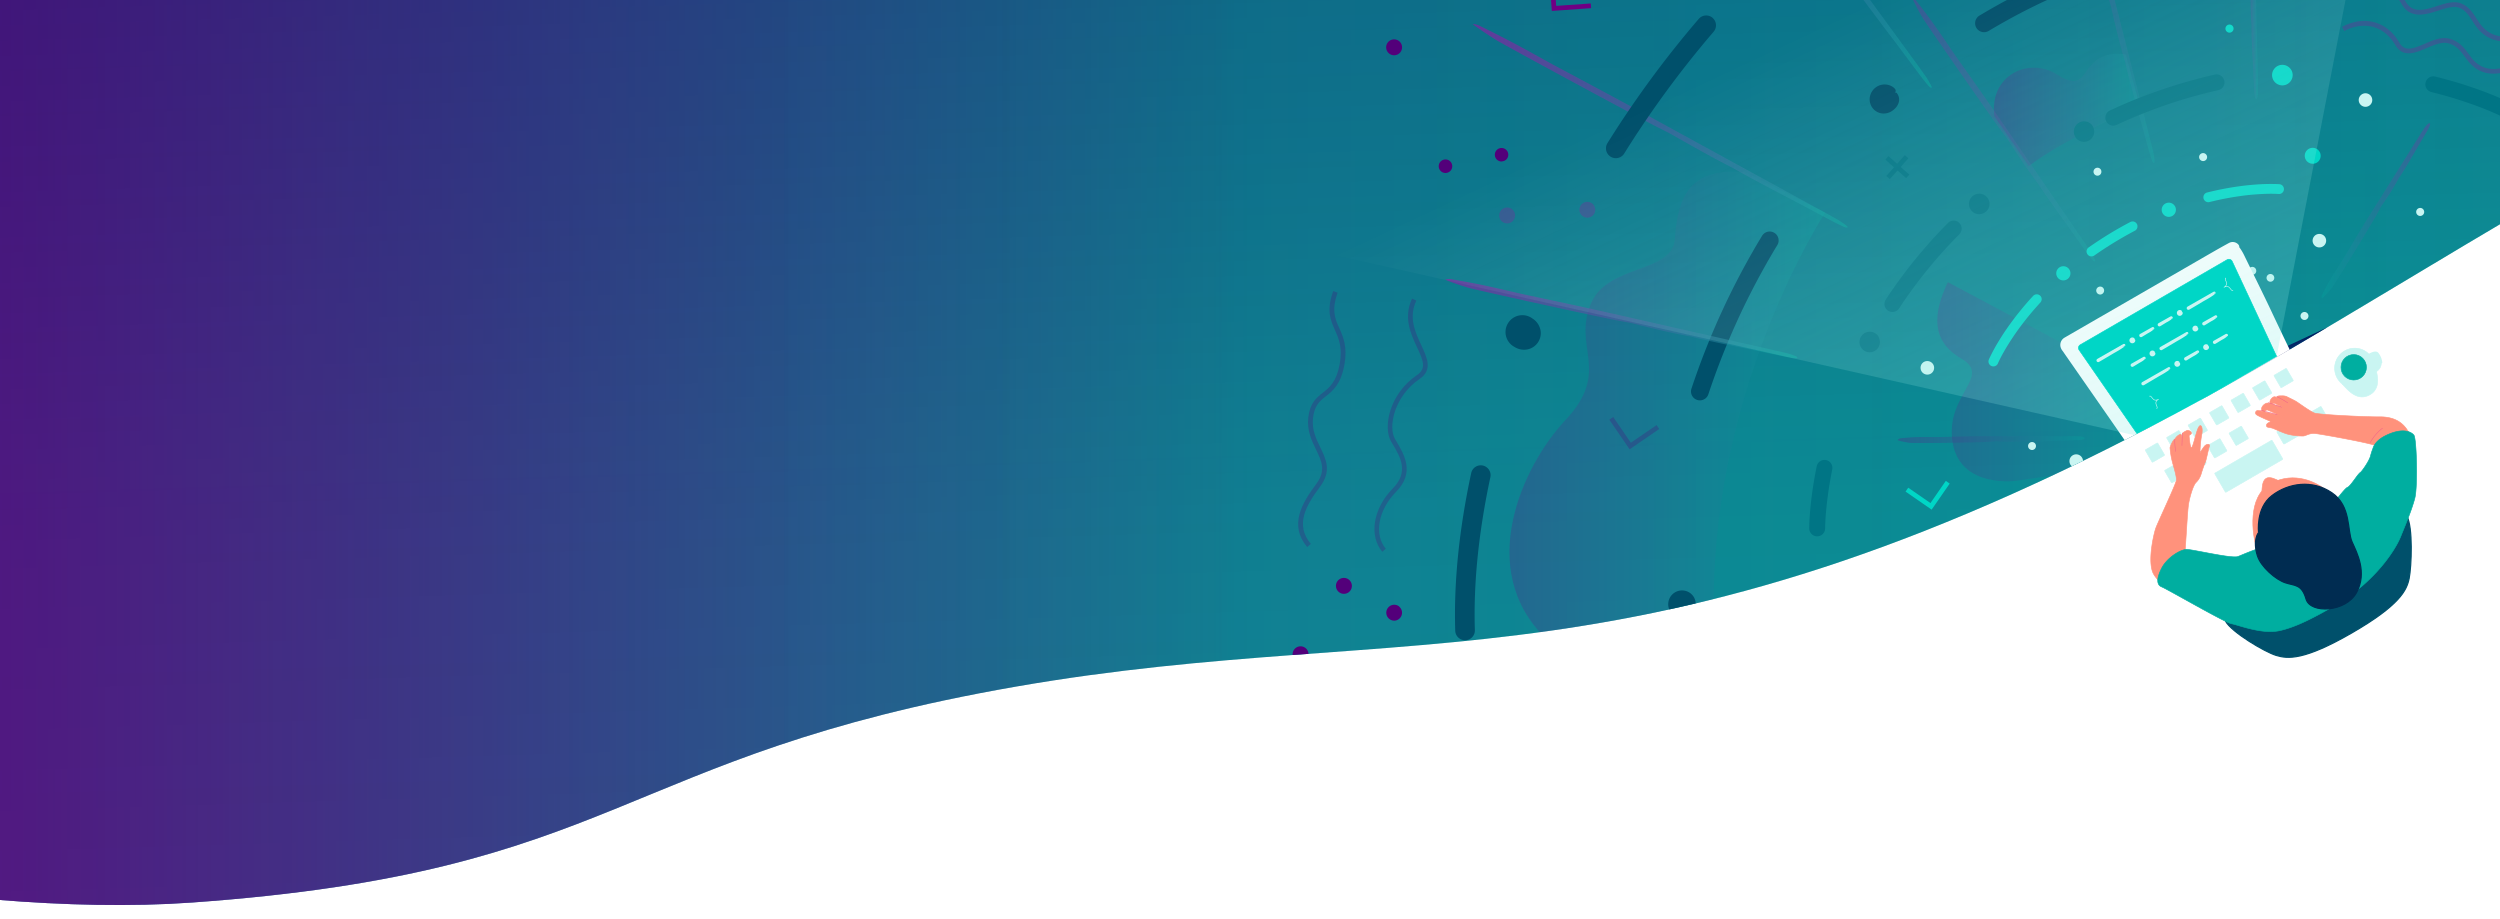 <svg xmlns="http://www.w3.org/2000/svg" xmlns:xlink="http://www.w3.org/1999/xlink" viewBox="0 0 1920 706">
  <defs>
    <style>
      .cls-1 {
        fill: #480000;
        stroke: #707070;
      }

      .cls-10, .cls-11, .cls-13, .cls-15, .cls-16, .cls-18, .cls-2, .cls-20, .cls-21, .cls-23, .cls-25, .cls-52 {
        fill: rgba(0,0,0,0);
      }

      .cls-3 {
        clip-path: url(#clip-nfi-test);
      }

      .cls-4 {
        clip-path: url(#clip-path);
      }

      .cls-5 {
        fill: url(#linear-gradient);
      }

      .cls-6 {
        fill: url(#linear-gradient-2);
      }

      .cls-7 {
        fill: url(#linear-gradient-3);
      }

      .cls-8 {
        fill: url(#linear-gradient-4);
      }

      .cls-9 {
        fill: #c9f5f2;
      }

      .cls-10, .cls-11, .cls-15, .cls-16 {
        stroke: #c9f5f2;
      }

      .cls-10, .cls-11, .cls-13, .cls-15, .cls-16, .cls-18, .cls-19, .cls-20, .cls-21, .cls-23, .cls-25, .cls-52 {
        stroke-miterlimit: 10;
      }

      .cls-10, .cls-19, .cls-21, .cls-23, .cls-52 {
        stroke-width: 0.469px;
      }

      .cls-11 {
        stroke-width: 0.469px;
      }

      .cls-12 {
        fill: #00aea0;
      }

      .cls-13, .cls-21 {
        stroke: #00aea0;
      }

      .cls-13 {
        stroke-width: 0.469px;
      }

      .cls-14 {
        fill: #fff;
      }

      .cls-15 {
        stroke-width: 0.469px;
      }

      .cls-16 {
        stroke-width: 0.47px;
      }

      .cls-17 {
        fill: #00506b;
      }

      .cls-18 {
        stroke: #00506b;
      }

      .cls-18, .cls-25 {
        stroke-width: 0.938px;
      }

      .cls-19, .cls-22 {
        fill: #ff927c;
      }

      .cls-19, .cls-23 {
        stroke: #ff927c;
      }

      .cls-20 {
        stroke: #ef5c8a;
        stroke-width: 0.352px;
      }

      .cls-24 {
        fill: #002c51;
      }

      .cls-25 {
        stroke: #002c51;
      }

      .cls-26 {
        clip-path: url(#clip-path-2);
      }

      .cls-27, .cls-30 {
        fill: #53007a;
      }

      .cls-28, .cls-35 {
        fill: #6f0084;
      }

      .cls-29 {
        fill: #007585;
      }

      .cls-30, .cls-31, .cls-32, .cls-33, .cls-35, .cls-36, .cls-38, .cls-39, .cls-41, .cls-42, .cls-45, .cls-46, .cls-48 {
        opacity: 0.25;
      }

      .cls-31 {
        fill: url(#linear-gradient-5);
      }

      .cls-32 {
        fill: url(#linear-gradient-6);
      }

      .cls-33 {
        fill: url(#linear-gradient-7);
      }

      .cls-34 {
        fill: #00d6c6;
      }

      .cls-36 {
        fill: #a8009c;
      }

      .cls-37 {
        opacity: 0.2;
        fill: url(#linear-gradient-8);
      }

      .cls-38 {
        fill: url(#linear-gradient-9);
      }

      .cls-39 {
        fill: url(#linear-gradient-10);
      }

      .cls-40, .cls-43, .cls-44, .cls-47, .cls-49 {
        opacity: 0.5;
      }

      .cls-40 {
        fill: url(#linear-gradient-11);
      }

      .cls-41 {
        fill: url(#linear-gradient-12);
      }

      .cls-42 {
        fill: url(#linear-gradient-13);
      }

      .cls-43 {
        fill: url(#linear-gradient-14);
      }

      .cls-44 {
        fill: url(#linear-gradient-15);
      }

      .cls-45 {
        fill: url(#linear-gradient-16);
      }

      .cls-46 {
        fill: url(#linear-gradient-17);
      }

      .cls-47 {
        fill: url(#linear-gradient-18);
      }

      .cls-48 {
        fill: url(#linear-gradient-19);
      }

      .cls-49 {
        fill: url(#linear-gradient-20);
      }

      .cls-50 {
        fill: url(#linear-gradient-21);
      }

      .cls-51 {
        fill: url(#linear-gradient-22);
      }

      .cls-52 {
        stroke: #00d6c6;
      }
    </style>
    <clipPath id="clip-path">
      <rect id="Rectangle_1" data-name="Rectangle 1" class="cls-1" width="1920" height="1080"/>
    </clipPath>
    <linearGradient id="linear-gradient" y1="0.5" x2="1" y2="0.5" gradientUnits="objectBoundingBox">
      <stop offset="0" stop-color="#6f0084"/>
      <stop offset="0.1" stop-color="#59238a"/>
      <stop offset="0.28" stop-color="#335e93"/>
      <stop offset="0.43" stop-color="#178a9a"/>
      <stop offset="0.55" stop-color="#06a49e"/>
      <stop offset="0.62" stop-color="#00aea0"/>
    </linearGradient>
    <linearGradient id="linear-gradient-2" y1="0.5" x2="1" y2="0.5" gradientUnits="objectBoundingBox">
      <stop offset="0" stop-color="#6f0084"/>
      <stop offset="0.33" stop-color="#6f0084"/>
      <stop offset="0.5" stop-color="#6f0084" stop-opacity="0"/>
    </linearGradient>
    <linearGradient id="linear-gradient-3" x1="0.208" y1="-1.233" x2="0.71" y2="1.748" gradientUnits="objectBoundingBox">
      <stop offset="0" stop-color="#010758"/>
      <stop offset="0.6" stop-color="#010758" stop-opacity="0.2"/>
      <stop offset="1" stop-color="#010758" stop-opacity="0"/>
    </linearGradient>
    <linearGradient id="linear-gradient-4" y1="0.5" x2="1" y2="0.5" gradientUnits="objectBoundingBox">
      <stop offset="0" stop-color="#fff" stop-opacity="0"/>
      <stop offset="0.44" stop-color="#fbfefe" stop-opacity="0.012"/>
      <stop offset="0.6" stop-color="#eafcfa" stop-opacity="0.039"/>
      <stop offset="0.72" stop-color="#cef7f4" stop-opacity="0.102"/>
      <stop offset="0.81" stop-color="#a6f1eb" stop-opacity="0.169"/>
      <stop offset="0.89" stop-color="#72e8df" stop-opacity="0.278"/>
      <stop offset="0.96" stop-color="#32ded1" stop-opacity="0.4"/>
      <stop offset="1" stop-color="#00d6c6" stop-opacity="0.502"/>
    </linearGradient>
    <clipPath id="clip-path-2">
      <path id="Path_109" data-name="Path 109" class="cls-2" d="M2140.159,0V370.491c-91.768,46.511-175.5,95.3-251.467,140.607-70.676,42.147-134.552,81.313-192.1,112.86-62.8,34.547-120.225,62.494-173.445,85.368-235.557,101.332-389.11,102.132-563.391,116.242V0Z" transform="translate(-959.756)"/>
    </clipPath>
    <linearGradient id="linear-gradient-5" y1="0.5" x2="1" y2="0.5" gradientUnits="objectBoundingBox">
      <stop offset="0" stop-color="#6f0084"/>
      <stop offset="1" stop-color="#00aea0"/>
    </linearGradient>
    <linearGradient id="linear-gradient-6" x1="0" y1="0.5" x2="1" y2="0.5" xlink:href="#linear-gradient-5"/>
    <linearGradient id="linear-gradient-7" x1="0" y1="0.5" x2="1" y2="0.5" xlink:href="#linear-gradient-5"/>
    <linearGradient id="linear-gradient-8" x1="0" y1="0.5" x2="1" y2="0.5" xlink:href="#linear-gradient-5"/>
    <linearGradient id="linear-gradient-9" x1="-0.001" y1="0.491" x2="1" y2="0.491" xlink:href="#linear-gradient-5"/>
    <linearGradient id="linear-gradient-10" y1="0.499" x2="1" y2="0.499" gradientUnits="objectBoundingBox">
      <stop offset="0" stop-color="#00aea0"/>
      <stop offset="1" stop-color="#b800aa"/>
    </linearGradient>
    <linearGradient id="linear-gradient-11" y1="0.5" x2="1" y2="0.5" gradientUnits="objectBoundingBox">
      <stop offset="0" stop-color="#b800aa"/>
      <stop offset="1" stop-color="#00aea0"/>
    </linearGradient>
    <linearGradient id="linear-gradient-12" x1="-0.001" y1="0.5" x2="0.998" y2="0.5" xlink:href="#linear-gradient-11"/>
    <linearGradient id="linear-gradient-13" x1="0" y1="0.5" x2="1.012" y2="0.5" xlink:href="#linear-gradient-11"/>
    <linearGradient id="linear-gradient-14" x1="0" y1="0.5" x2="1" y2="0.5" xlink:href="#linear-gradient-10"/>
    <linearGradient id="linear-gradient-15" x1="0" y1="0.5" x2="1" y2="0.5" xlink:href="#linear-gradient-11"/>
    <linearGradient id="linear-gradient-16" x1="0" y1="0.5" x2="1" y2="0.5" xlink:href="#linear-gradient-10"/>
    <linearGradient id="linear-gradient-17" x1="0.001" y1="0.5" x2="1.001" y2="0.5" xlink:href="#linear-gradient-11"/>
    <linearGradient id="linear-gradient-18" x1="-0.051" y1="0.528" x2="0.713" y2="0.528" xlink:href="#linear-gradient-10"/>
    <linearGradient id="linear-gradient-19" x1="0" y1="0.5" x2="1" y2="0.5" xlink:href="#linear-gradient-5"/>
    <linearGradient id="linear-gradient-20" x1="-0.024" y1="0.397" x2="0.988" y2="0.397" xlink:href="#linear-gradient-11"/>
    <linearGradient id="linear-gradient-21" x1="0.389" y1="0.3" x2="0.611" y2="0.7" xlink:href="#linear-gradient-3"/>
    <linearGradient id="linear-gradient-22" x1="1.036" y1="1.394" x2="0.572" y2="0.541" gradientUnits="objectBoundingBox">
      <stop offset="0" stop-color="#00d6c6" stop-opacity="0.502"/>
      <stop offset="1" stop-color="#fff" stop-opacity="0"/>
    </linearGradient>
    <clipPath id="clip-nfi-test">
      <rect width="1920" height="706"/>
    </clipPath>
  </defs>
  <g id="nfi-test" class="cls-3">
    <rect class="cls-14" width="1920" height="706"/>
    <g id="Mask_Group_1" data-name="Mask Group 1" class="cls-4" transform="translate(0 -320)">
      <g id="nfi" transform="translate(-2763.818 0.106)">
        <g id="Wave">
          <path id="Path_1" data-name="Path 1" class="cls-5" d="M0,0V1255.661s664.978,21.4,1455.489-292.2c479.442-190.209,1078.98,76.513,1455.944,49.566,329.107-23.547,324.634-112.169,632.34-165.772s485.369,13.019,915.936-223.3c313.833-172.263,821.276-571.446,1557.566-446.913S7447.636,198.191,7447.636,0Z"/>
          <path id="Path_2" data-name="Path 2" class="cls-6" d="M0,0V1255.661s664.978,21.4,1455.489-292.2c479.442-190.209,1078.98,76.513,1455.944,49.566,329.107-23.547,324.634-112.169,632.34-165.772s485.369,13.019,915.936-223.3c313.833-172.263,821.276-571.446,1557.566-446.913S7447.636,198.191,7447.636,0Z"/>
          <path id="Path_3" data-name="Path 3" class="cls-7" d="M0,0V1255.661s664.978,21.4,1455.489-292.2c479.442-190.209,1078.98,76.513,1455.944,49.566,329.107-23.547,324.634-112.169,632.34-165.772s485.369,13.019,915.936-223.3c313.833-172.263,821.276-571.446,1557.566-446.913S7447.636,198.191,7447.636,0Z"/>
          <path id="Path_4" data-name="Path 4" class="cls-8" d="M0,0V1255.661s664.978,21.4,1455.489-292.2c479.442-190.209,1078.98,76.513,1455.944,49.566,329.107-23.547,324.634-112.169,632.34-165.772s485.369,13.019,915.936-223.3c313.833-172.263,821.276-571.446,1557.566-446.913S7447.636,198.191,7447.636,0Z"/>
        </g>
        <g id="Line" transform="translate(3722.873)">
          <path id="Path_5" data-name="Path 5" class="cls-9" d="M1181.405,154.62c1.927-1.527,5.6-3.146,6.964-1.818a13.292,13.292,0,0,1,2.963,6.782l-6.946,3.546Z" transform="translate(-321.636 438.499)"/>
          <path id="Path_6" data-name="Path 6" class="cls-9" d="M1184.741,165.012l-3.637-10.019.509-.418c1.818-1.4,6.128-3.637,8.146-1.818a14.058,14.058,0,0,1,3.255,7.455v.564Zm-1.4-9.382,2.418,6.818,5.455-2.782a13.128,13.128,0,0,0-2.618-5.582c-.673-.636-3.291.145-5.255,1.546Z" transform="translate(-322.5 437.818)"/>
          <path id="Path_7" data-name="Path 7" class="cls-9" d="M1187.732,153.646c2.273-1.309,4.8,6.237-1.982,10.164l-3.909-6.764Z" transform="translate(-320.381 441.91)"/>
          <path id="Path_8" data-name="Path 8" class="cls-10" d="M1187.732,153.646c2.273-1.309,4.8,6.237-1.982,10.164l-3.909-6.764Z" transform="translate(-320.381 441.91)"/>
          <circle id="Ellipse_1" data-name="Ellipse 1" class="cls-9" cx="15.419" cy="15.419" r="15.419" transform="translate(833.877 587.21)"/>
          <circle id="Ellipse_2" data-name="Ellipse 2" class="cls-11" cx="15.419" cy="15.419" r="15.419" transform="translate(827.741 600.053) rotate(-37.94)"/>
          <path id="Path_9" data-name="Path 9" class="cls-9" d="M1201.077,154.772c2.527,7.273,4.982,17.746-3.473,22.638-9.091,5.291-16.364-2.436-21.347-8.255Z" transform="translate(-336.453 445.585)"/>
          <path id="Path_10" data-name="Path 10" class="cls-10" d="M1201.077,154.772c2.527,7.273,4.982,17.746-3.473,22.638-9.091,5.291-16.364-2.436-21.347-8.255Z" transform="translate(-336.453 445.585)"/>
          <circle id="Ellipse_3" data-name="Ellipse 3" class="cls-12" cx="9.764" cy="9.764" r="9.764" transform="translate(838.877 592.211)"/>
          <circle id="Ellipse_4" data-name="Ellipse 4" class="cls-13" cx="9.764" cy="9.764" r="9.764" transform="translate(838.627 611.535) rotate(-88.83)"/>
          <path id="Path_11" data-name="Path 11" class="cls-14" d="M1296.132,234.2l-110.569,64.039a6.892,6.892,0,0,1-9.419-2.509l-42.238-73.076,122.515-70.913,42.329,73.076A6.909,6.909,0,0,1,1296.132,234.2Z" transform="translate(-458.383 436.867)"/>
          <path id="Path_12" data-name="Path 12" class="cls-14" d="M1269.551,250.227c-6.364,3.637-38.547,22.165-73.712,42.566l-6.636,3.855-1.655.964c-.545.327-1.146.673-1.564.873a5.578,5.578,0,0,1-2.981.436,5.291,5.291,0,0,1-2.746-1.2,8.247,8.247,0,0,1-1.963-2.691c-1.291-2.218-2.582-4.418-3.855-6.637l-14.892-25.565-22.528-38.42.254-.164c6.4-3.764,12.855-7.746,19.165-11.328,21.819-12.364,43.42-24.619,64.876-37.511,3.255-1.818,8.764-4.946,15.364-8.764l20.892-12.164,20.4,34.747,17.892,30.656,3.509,5.891a6.654,6.654,0,0,1,1,5.928,10.674,10.674,0,0,1-2.455,3.782c-.146.236,0,.327.309.2a4.438,4.438,0,0,0,1.818-1.291,7.492,7.492,0,0,0,2-4.564,7.29,7.29,0,0,0-.309-2.782,9.531,9.531,0,0,0-.545-1.346l-.619-1.127c-2.654-4.764-5.455-9.71-8.328-14.546l-33.893-58.712-101.823,58.766-23.183,13.4,26.092,45.039c3.182,5.455,7.164,12.273,11.328,19.437l3.164,5.455,1.582,2.727.8,1.364a10.1,10.1,0,0,0,1.037,1.491,8.183,8.183,0,0,0,10.073,1.946c.982-.546,1.818-1.018,2.637-1.527l24.583-14.31,41.4-23.91c12-7.018,23.947-14.164,35.62-21.2a35.671,35.671,0,0,0,5.982-4.382c.2-.236-4.873,2.346-10.909,5.546s-13.219,6.891-17.183,9.073Z" transform="translate(-460.003 435.625)"/>
          <rect id="Rectangle_2" data-name="Rectangle 2" class="cls-9" width="11.037" height="11.037" rx="0.413" transform="translate(703.261 681.278) rotate(-30.08)"/>
          <rect id="Rectangle_3" data-name="Rectangle 3" class="cls-15" width="11.037" height="11.037" rx="0.413" transform="translate(703.243 681.26) rotate(-30.08)"/>
          <rect id="Rectangle_4" data-name="Rectangle 4" class="cls-9" width="11.037" height="11.037" rx="0.413" transform="translate(719.748 671.716) rotate(-30.08)"/>
          <path id="Path_13" data-name="Path 13" class="cls-9" d="M1156.527,182.961c-.328.127-1.218.6-2.437,1.291l-1.963,1.109a.11.11,0,0,1-.109,0l-.164-.255c-.963-1.6-1.946-3.236-2.836-4.691l-1.145-1.818a.416.416,0,0,1,0-.418v-.146l.4-.309a4.235,4.235,0,0,1,.837-.564c1.018-.473,2.054-.946,3.036-1.473a14.489,14.489,0,0,0,1.455-.855l.709-.473.327-.255.127-.127a.913.913,0,0,1,.491.255l1.181,1.818,1.909,2.855.837,1.346.345.509a.91.91,0,0,1,.218.564,1.679,1.679,0,0,1,0,.782c-.109.291,0,1.055.564.982a1.565,1.565,0,0,0,1.091-.8,2.488,2.488,0,0,0-.127-2.418l-2-3.636-1-1.818-.509-.891-.254-.455a3.087,3.087,0,0,0-.545-.709,2.892,2.892,0,0,0-3.455-.4l-1.818,1-3.637,2.018-1.527.855a3.047,3.047,0,0,0-.982,4.2l.436.746.873,1.473,2.255,3.637.563.909a2.907,2.907,0,0,0,1.091.945,3.427,3.427,0,0,0,.927.291h.363a2.852,2.852,0,0,0,.946-.146,2.223,2.223,0,0,0,.437-.182l.272-.145.945-.509a17.719,17.719,0,0,0,1.818-1.073,24.2,24.2,0,0,0,2.981-2.309,1.131,1.131,0,0,0,.183-1,7.528,7.528,0,0,0-3.109.291Z" transform="translate(-426.201 493.927)"/>
          <rect id="Rectangle_5" data-name="Rectangle 5" class="cls-9" width="11.037" height="11.037" rx="0.413" transform="translate(736.234 662.172) rotate(-30.08)"/>
          <rect id="Rectangle_6" data-name="Rectangle 6" class="cls-15" width="11.037" height="11.037" rx="0.413" transform="translate(736.253 662.19) rotate(-30.08)"/>
          <rect id="Rectangle_7" data-name="Rectangle 7" class="cls-9" width="11.037" height="11.037" rx="0.413" transform="translate(752.73 652.612) rotate(-30.08)"/>
          <rect id="Rectangle_8" data-name="Rectangle 8" class="cls-15" width="11.037" height="11.037" rx="0.413" transform="translate(752.73 652.594) rotate(-30.08)"/>
          <rect id="Rectangle_9" data-name="Rectangle 9" class="cls-9" width="39.191" height="11.075" rx="0.414" transform="translate(789.422 651.46) rotate(-29.887)"/>
          <rect id="Rectangle_10" data-name="Rectangle 10" class="cls-16" width="39.191" height="11.075" rx="0.414" transform="translate(789.422 651.46) rotate(-29.887)"/>
          <rect id="Rectangle_11" data-name="Rectangle 11" class="cls-9" width="11.037" height="11.037" rx="0.413" transform="translate(704.796 655.981) rotate(-30.08)"/>
          <rect id="Rectangle_12" data-name="Rectangle 12" class="cls-15" width="11.037" height="11.037" rx="0.413" transform="translate(704.796 655.963) rotate(-30.08)"/>
          <rect id="Rectangle_13" data-name="Rectangle 13" class="cls-9" width="11.037" height="11.037" rx="0.413" transform="translate(721.291 646.403) rotate(-30.08)"/>
          <rect id="Rectangle_14" data-name="Rectangle 14" class="cls-15" width="11.037" height="11.037" rx="0.413" transform="translate(721.291 646.421) rotate(-30.08)"/>
          <rect id="Rectangle_15" data-name="Rectangle 15" class="cls-9" width="11.037" height="11.037" rx="0.413" transform="translate(688.39 665.493) rotate(-30.08)"/>
          <rect id="Rectangle_16" data-name="Rectangle 16" class="cls-15" width="11.037" height="11.037" rx="0.413" transform="translate(688.371 665.475) rotate(-30.08)"/>
          <rect id="Rectangle_17" data-name="Rectangle 17" class="cls-9" width="11.037" height="11.037" rx="0.413" transform="translate(737.762 636.868) rotate(-30.08)"/>
          <rect id="Rectangle_18" data-name="Rectangle 18" class="cls-15" width="11.037" height="11.037" rx="0.413" transform="translate(737.762 636.868) rotate(-30.08)"/>
          <rect id="Rectangle_19" data-name="Rectangle 19" class="cls-9" width="11.037" height="11.037" rx="0.413" transform="translate(754.248 627.324) rotate(-30.08)"/>
          <rect id="Rectangle_20" data-name="Rectangle 20" class="cls-15" width="11.037" height="11.037" rx="0.413" transform="translate(754.248 627.306) rotate(-30.08)"/>
          <rect id="Rectangle_21" data-name="Rectangle 21" class="cls-9" width="50.912" height="16.965" rx="0.413" transform="translate(741.702 683.415) rotate(-30.08)"/>
          <rect id="Rectangle_22" data-name="Rectangle 22" class="cls-15" width="50.912" height="16.965" rx="0.413" transform="translate(741.702 683.415) rotate(-30.08)"/>
          <rect id="Rectangle_23" data-name="Rectangle 23" class="cls-9" width="11.037" height="11.037" rx="0.413" transform="translate(770.753 617.78) rotate(-30.08)"/>
          <rect id="Rectangle_24" data-name="Rectangle 24" class="cls-15" width="11.037" height="11.037" rx="0.413" transform="translate(770.753 617.798) rotate(-30.08)"/>
          <rect id="Rectangle_25" data-name="Rectangle 25" class="cls-9" width="11.037" height="11.037" rx="0.413" transform="translate(787.24 608.236) rotate(-30.08)"/>
          <rect id="Rectangle_26" data-name="Rectangle 26" class="cls-15" width="11.037" height="11.037" rx="0.413" transform="translate(787.24 608.218) rotate(-30.08)"/>
          <path id="Path_14" data-name="Path 14" class="cls-17" d="M1292.283,184.622c4.892,8.437,3.637,38.947,1.818,47.966s-7.127,20.528-43.947,41.82-49.348,20-58.185,17.31-33.911-17.674-38.8-26.11Z" transform="translate(-402.931 531.522)"/>
          <path id="Path_15" data-name="Path 15" class="cls-18" d="M1292.283,184.622c4.892,8.437,3.637,38.947,1.818,47.966s-7.127,20.528-43.947,41.82-49.348,20-58.185,17.31-33.911-17.674-38.8-26.11Z" transform="translate(-402.931 531.522)"/>
          <path id="Path_16" data-name="Path 16" class="cls-19" d="M1254.147,176.978c-7.928.164-46.384-1.564-49.912-2.964s-12.237-7.837-14.037-8.91-6.619-3.291-7.456-3.818a10.237,10.237,0,0,0-3.764-.418c-1.164,0-3.273-.2-3.637,1.164a6.111,6.111,0,0,0-1.636-.491c-1.145,0-2.382,1.309-2.982,2.291s-.909,2.218-.182,2.927a7.854,7.854,0,0,0-2.709-.345,6.109,6.109,0,0,0-4,3.636,4.239,4.239,0,0,0,.4,2.655,20.452,20.452,0,0,0-3.637-.6,1.818,1.818,0,0,0-1,3.055c1.11,1.073,8.764,4.291,9.619,4.691l1.909.855c-2,.564-3.637,1.455-3.637,2.8-.164,2.036,2.618,1.382,5.128,2.382s6.545,2.964,10.528,4.218a44.6,44.6,0,0,0,12.729,1.582c2.054-.2,4.508-2.255,8.836-1.909s44.547,7.619,47.384,9.619l26.71,2.727a27.686,27.686,0,0,0-1.436-11.964c-3.982-8.164-10.892-13.346-23.22-13.182Zm-82.658-2.582c-.637-.109-3.273-.764-5.819-1.345.782-.527,1.818-1.455,2.364-1.418a63.742,63.742,0,0,1,7.782,3.636c-1.291-.109-3.491-.673-4.382-.8Zm.563-7.273c.509-.236.873-.727,1.272-.655.728.164,4.382,2.237,6,2.982-1.545-.309-4.709-1.418-7.328-2.2Z" transform="translate(-385.887 463.053)"/>
          <path id="Path_17" data-name="Path 17" d="M1184.541,171.278c-.327-.309-.927.364-.636,1.055,0,.127.291.436.182.382-.381-.164-.909-.364-.4.309-.637-.4-.109.655-.109.691v.364a1.343,1.343,0,0,0,.364.327c.218.164,1.455.818,1.945,1.073l.728.4.182.109a1.256,1.256,0,0,0,.6,0s.182,0,.182-.127-.127-.527,0-.473.254.127.218,0a5.477,5.477,0,0,0-.491-.873l-.946-1.273c-.309-.291-1.6-1.8-1.818-1.964Z" transform="translate(-315.972 492.882)"/>
          <path id="Path_18" data-name="Path 18" class="cls-19" d="M1183.347,182.714c-.727,1.946-2.272,9.728-2.873,11.419a97.786,97.786,0,0,0-3.491,9.855,15.375,15.375,0,0,1-3.982,6.473c-2.072,2.182-4.709,10.637-5.691,16.892-.818,5.128-2.073,30.474-2.855,38.4,4.491.836,18.092,6.582,25.893,8.982l-13.91,29.092c-12.728-3.382-31.729-14.546-36.22-23.638s.327-30.092,1.928-34.638,15.51-33.856,15.819-36.838-2.164-10.582-3.055-14.055a63.746,63.746,0,0,1-1.818-11,19.806,19.806,0,0,1,2.745-5.782,7.153,7.153,0,0,1,1.109-.927,8.459,8.459,0,0,1,3.836-3.491c.782-.218,1.455.909,1.564,2.2a18.453,18.453,0,0,1,.2-2.746c.272-.873,3.073-2.273,3.873-2.527a3.419,3.419,0,0,1,2.91,1.455c.69.927-.437,1.818-1.073,2s-.491,1.291-.31,2.727.818,8.219,1.818,6.928,2.328-6.837,3.073-9.382c.636-2.2,2.127-7.6,3.636-7.364s1.636,4.218.927,7.273a86.384,86.384,0,0,0-1.273,13.764,35.323,35.323,0,0,1,3.292-5.091c2-2.382,4.655-1.927,3.927.018Z" transform="translate(-445.584 480.046)"/>
          <path id="Path_19" data-name="Path 19" class="cls-20" d="M1148.6,198.78c0-1.018.218-7.509.291-9.891m-5.327,14.4c0-1.455-.8-8.31-.291-9.764m78.022-32.547a73.908,73.908,0,0,1,8.673,4.928" transform="translate(-431.91 463.452)"/>
          <path id="Path_20" data-name="Path 20" class="cls-12" d="M1337.166,219.536c-2.418,9.091-7.273,20.619-11.019,29.8s-19,34.438-51.6,53.312c-12.728,7.273-28.293,15.946-41.82,18.674s-31.711-4.691-36.475-5.455-49.257-26.6-53.457-28.238-3.982-6.819,0-14.546c4.237-8.128,14.419-14.164,18.964-14.273s34.984,7.273,39.6,5.455,10-4.346,20.728-7.782c19.4-6.2,48.966-30.074,48.966-30.074,3.854-2.255,12.037-14.546,14.546-15.346,2.146-.873,7.4-9.437,8.946-10.637a4.136,4.136,0,0,1,1.054-.945c1.51-1.418,6.564-8.673,7.509-12.419a49.256,49.256,0,0,1,1.819-5.655c1.436-4.891,5.945-8.382,11.782-10.91,11.4-4.982,17.6-2.091,19.729.527s3.091,39.4.727,48.511Z" transform="translate(-441.631 483.025)"/>
          <path id="Path_21" data-name="Path 21" class="cls-21" d="M1337.166,219.536c-2.418,9.091-7.273,20.619-11.019,29.8s-19,34.438-51.6,53.312c-12.728,7.273-28.293,15.946-41.82,18.674s-31.711-4.691-36.475-5.455-49.257-26.6-53.457-28.238-3.982-6.819,0-14.546c4.237-8.128,14.419-14.164,18.964-14.273s34.984,7.273,39.6,5.455,10-4.346,20.728-7.782c19.4-6.2,48.966-30.074,48.966-30.074,3.854-2.255,12.037-14.546,14.546-15.346,2.146-.873,7.4-9.437,8.946-10.637a4.136,4.136,0,0,1,1.054-.945c1.51-1.418,6.564-8.673,7.509-12.419a49.256,49.256,0,0,1,1.819-5.655c1.436-4.891,5.945-8.382,11.782-10.91,11.4-4.982,17.6-2.091,19.729.527s3.091,39.4.727,48.511Z" transform="translate(-441.631 483.025)"/>
          <path id="Path_22" data-name="Path 22" class="cls-20" d="M1172.968,171.56c-1.236-.291-3.509-1.255-4.346-1.382s-6.019-1.618-8.564-2.2m16.419-2.255c-1.564-.436-7.964-2.764-10.6-3.546m78.567,30.583a36,36,0,0,1,9.455-11.019" transform="translate(-383.093 466.907)"/>
          <path id="Path_23" data-name="Path 23" class="cls-22" d="M1213.027,185.082c-5.655-4.055-22.183-13.364-40.221-3.891-19.656,10.364-13.783,41.075-12.182,47.275Z" transform="translate(-387.423 509.806)"/>
          <path id="Path_24" data-name="Path 24" class="cls-23" d="M1213.027,185.082c-5.655-4.055-22.183-13.364-40.221-3.891-19.656,10.364-13.783,41.075-12.182,47.275Z" transform="translate(-387.423 509.806)"/>
          <path id="Path_25" data-name="Path 25" class="cls-22" d="M1173.3,179.453c-1.818-.836-6.764-3.637-9.746-1.818s-3.055,7.473-3.2,9.382Z" transform="translate(-382.243 509.672)"/>
          <path id="Path_26" data-name="Path 26" class="cls-23" d="M1173.3,179.453c-1.818-.836-6.764-3.637-9.746-1.818s-3.055,7.473-3.2,9.382Z" transform="translate(-382.243 509.672)"/>
          <path id="Path_27" data-name="Path 27" class="cls-24" d="M1161.491,215.368s-2.346-18.692,10.31-28.365,30.91-12.382,45.948-2.164,11.655,28.965,15.528,37.711,11.709,23.438,3.546,38.784-35.547,16.6-38.856,5.182-8.437-10.11-15.8-12.473-18.691-12.091-21.492-20.583c-4.055-12.346.818-18.092.818-18.092Z" transform="translate(-385.963 513.468)"/>
          <path id="Path_28" data-name="Path 28" class="cls-25" d="M1161.491,215.368s-2.346-18.692,10.31-28.365,30.91-12.382,45.948-2.164,11.655,28.965,15.528,37.711,11.709,23.438,3.546,38.784-35.547,16.6-38.856,5.182-8.437-10.11-15.8-12.473-18.691-12.091-21.492-20.583c-4.055-12.346.818-18.092.818-18.092Z" transform="translate(-385.963 513.468)"/>
          <g id="Group_1" data-name="Group 1" class="cls-26">
            <path id="Path_29" data-name="Path 29" class="cls-27" d="M1185.755,28.771l-.019-3.637-12.383.073-.072-11.473h-1.818l.073,11.491-12.382.055.018,3.637,12.382-.055.073,11.473,1.818-.018-.073-11.473,12.383-.073Z" transform="translate(-385.698 39.541)"/>
            <path id="Path_30" data-name="Path 30" class="cls-28" d="M1071.206,89.606l-8.182-8.055,8.036-8.182-2.6-2.546-8.036,8.182-8.182-8.037-2.545,2.6,8.182,8.037-8.036,8.182,2.582,2.546,8.055-8.182,8.182,8.037Z" transform="translate(-700.824 203.899)"/>
            <path id="Path_31" data-name="Path 31" class="cls-29" d="M1104.227,128.149l-6.655-5.891,5.91-6.655-2.728-2.418-5.909,6.655-6.637-5.909-2.419,2.727,6.655,5.891-5.909,6.655,2.709,2.418,5.909-6.655,6.655,5.909Z" transform="translate(-596.911 325.855)"/>
            <path id="Path_32" data-name="Path 32" class="cls-30" d="M976.449,336.7c-14.2-17-3.837-33.947,7-48.493,7.618-10.219,4.164-17.383-.236-26.456-3.292-6.8-7-14.546-5.909-24.4,1.236-11.31,6.273-15.292,11.146-19.146,5.182-4.109,10.546-8.346,13.019-22.183,2.255-12.582-.745-19.346-3.636-25.874-3.455-7.746-6.746-15.073-1.364-30.056l3.418,1.236c-4.873,13.582-2.037,20,1.272,27.274,3,6.691,6.382,14.292,3.927,27.983-2.727,15.2-8.909,20.092-14.346,24.4-4.673,3.637-8.709,6.891-9.782,16.692-.982,8.873,2.345,15.764,5.564,22.419,4.546,9.364,8.819,18.183-.127,30.22-10.455,14.037-19.637,29.092-7.109,43.984Z" transform="translate(-931.611 403.331)"/>
            <path id="Path_33" data-name="Path 33" class="cls-31" d="M1168.23,447.5c0-169.7,85.6-299.524,85.6-299.524L1192.559,116.9c-37.875-3.4-51.657,12.4-54.166,51.221-1.709,26.438-50.912,19.165-64.221,49.093-14.928,33.82,15.928,52.039-19.874,90.114-32.51,34.547-70,114.551-14.692,167.954,0,0,39.02-6.6,64.312-12.328s64.313-15.455,64.313-15.455Z" transform="translate(-811.158 335.266)"/>
            <path id="Path_34" data-name="Path 34" class="cls-32" d="M1064.979,232.379c-21.819-54.275,30.747-72.84,51.784-70.04,23.128,3.073,35.02-5.455,33.292-31.911-2.291-34.929,23.546-56.894,60.821-58.185s39.293-4.582,54.439-32.856S1313.136-.306,1343.829-8l22.983,160.171s-113.587,12.255-263.8,131.843Z" transform="translate(-671.796 -23.023)"/>
            <path id="Path_35" data-name="Path 35" class="cls-33" d="M1107.725,141.362c-4.455-31.111,25.855-46.62,48.475-32.111,27.8,17.837,14.31-20.474,52.366-15.71l10.655,39.838s-56,23.838-85.24,45.966Z" transform="translate(-535.024 268.113)"/>
            <path id="Path_36" data-name="Path 36" class="cls-30" d="M990.658,336.036c-10.473-12.437-6.982-33.383,8.128-48.711,12.491-12.728,5.764-24-.182-34.02l-1.218-2.055c-6.237-10.71-1.473-36.475,19.91-50.912,7.273-4.946,5.073-10.764,0-21.474-4.728-10.146-10.6-22.765-3.764-37.275l3.291,1.546c-6.11,12.983-.854,24.256,3.782,34.183s8.891,19.11-1.345,26.038c-19,12.855-24.419,36.456-18.8,46.093.382.673.782,1.345,1.2,2.036,5.946,10.037,14.11,23.783-.345,38.438-13.783,13.983-17.2,32.729-7.946,43.8Z" transform="translate(-888.126 407.636)"/>
            <path id="Path_37" data-name="Path 37" class="cls-28" d="M1021.349,107.228,1019.2,77.045l3.636-.255,1.873,26.547,26.565-1.873.255,3.618Z" transform="translate(-788.61 221.078)"/>
            <path id="Path_38" data-name="Path 38" class="cls-34" d="M1109.83,199.772,1089.792,185.9l2.073-2.982,17.055,11.8,11.8-17.037,2.981,2.073-13.873,20.019Z" transform="translate(-585.386 511.536)"/>
            <path id="Path_39" data-name="Path 39" class="cls-30" d="M1046.739,189.848l-15.6-22.765,3-2.055,13.546,19.765,19.765-13.546,2.054,3-22.765,15.6Z" transform="translate(-754.252 475.112)"/>
            <path id="Path_40" data-name="Path 40" class="cls-34" d="M1130,138.291a5.455,5.455,0,1,0,.053,5.437,5.456,5.456,0,0,0-.053-5.437Z" transform="translate(-499.7 388.753)"/>
            <path id="Path_41" data-name="Path 41" class="cls-29" d="M1095.382,152a7.913,7.913,0,1,0-8.728,11.728,8.556,8.556,0,0,0,1.818.236A7.892,7.892,0,0,0,1095.2,152Z" transform="translate(-611.631 426.506)"/>
            <path id="Path_42" data-name="Path 42" class="cls-17" d="M1218.288,105.7c-.327-.382-1.291-.345-1.818-.109a1.436,1.436,0,0,0,.945-.909,2.415,2.415,0,0,0-.146-1.6,5.933,5.933,0,0,0-1.727-1.818,11.364,11.364,0,0,0-12.929-.109,11.674,11.674,0,0,0-4.31,5.346,11.092,11.092,0,0,0-.418,7,10.784,10.784,0,0,0,8.346,7.819,11.492,11.492,0,0,0,7.091-.982,11.9,11.9,0,0,0,2.527-1.673,12.159,12.159,0,0,0,.909-.837,10.073,10.073,0,0,0,3.364-6.273,8.163,8.163,0,0,0-1.836-5.855ZM1062.5,492.92a10.6,10.6,0,0,0-18.182,10.91,10,10,0,0,0,6.437,4.619,10.292,10.292,0,0,0,2.346.255,10.748,10.748,0,0,0,5.582-1.564,10.419,10.419,0,0,0,3.819-14.219Z" transform="translate(-720.664 285.572)"/>
            <path id="Path_43" data-name="Path 43" class="cls-35" d="M1096.317,50.818a10.035,10.035,0,0,0-6.437-4.6,10.91,10.91,0,0,0-12.728,7.709,10,10,0,0,0,1.073,7.837,10.22,10.22,0,0,0,8.782,4.873,10.909,10.909,0,0,0,10.455-7.964,10.125,10.125,0,0,0-1.145-7.855Z" transform="translate(-622.822 132.391)"/>
            <path id="Path_44" data-name="Path 44" class="cls-27" d="M1051.565,50.692a9.091,9.091,0,0,0-5.855-4.2A9.928,9.928,0,0,0,1034,53.546a9.093,9.093,0,0,0,.982,7.146,9.291,9.291,0,0,0,8,4.436,9.89,9.89,0,0,0,5.11-1.436,9.528,9.528,0,0,0,3.473-13Z" transform="translate(-746.968 133.172)"/>
            <path id="Path_45" data-name="Path 45" class="cls-17" d="M1186.751,135.316a10.655,10.655,0,0,0-4.564-6.619,10.018,10.018,0,0,0-14.182,3.219,10.909,10.909,0,0,0,3.31,14.546,9.943,9.943,0,0,0,5.563,1.691,9.352,9.352,0,0,0,2.219-.255,9.928,9.928,0,0,0,6.4-4.655,10.725,10.725,0,0,0,1.254-7.928Zm5.327-81.459a10.8,10.8,0,0,0-4.564-6.618,10.037,10.037,0,0,0-14.2,3.236,10.655,10.655,0,0,0-1.236,7.928,10.51,10.51,0,0,0,10.128,8.309,10.216,10.216,0,0,0,2.218-.236A10.454,10.454,0,0,0,1192.079,53.858Zm247.013,144.534a10.713,10.713,0,0,0-4.546-6.619,10.126,10.126,0,0,0-7.8-1.436,10.6,10.6,0,1,0,4.709,20.674,10.109,10.109,0,0,0,6.4-4.673,10.728,10.728,0,0,0,1.237-7.946Z" transform="translate(-364.512 131.151)"/>
            <path id="Path_46" data-name="Path 46" class="cls-27" d="M1255.93,26.584a12.725,12.725,0,0,0-9.327-1.727,11.763,11.763,0,0,0-7.637,5.255,12.291,12.291,0,0,0,4.145,16.837,12.838,12.838,0,0,0,6.8,1.964,11.875,11.875,0,0,0,10.165-5.455,12.255,12.255,0,0,0-4.146-16.874Z" transform="translate(-160.986 70.839)"/>
            <path id="Path_47" data-name="Path 47" class="cls-17" d="M1037.292,480.214A13.493,13.493,0,0,0,1031.31,472a12.946,12.946,0,1,0-13.783,21.819,13.6,13.6,0,0,0,7.273,2.127,12.728,12.728,0,0,0,12.492-15.8Zm432.73-445.476a12.946,12.946,0,1,0-13.783,21.819,13.765,13.765,0,0,0,7.273,2.109,12.838,12.838,0,0,0,10.911-5.928,13.2,13.2,0,0,0-4.4-18Z" transform="translate(-813.409 92.541)"/>
            <path id="Path_48" data-name="Path 48" class="cls-27" d="M1036.373,129.222a15.963,15.963,0,0,0-7.037-9.637,15.437,15.437,0,0,0-21.237,4.436,14.675,14.675,0,0,0-1.818,11.51,16.146,16.146,0,0,0,15.583,12.128,15.038,15.038,0,0,0,12.729-6.909,14.874,14.874,0,0,0,1.782-11.528ZM1322.75,28.563a16.545,16.545,0,0,0-16.237-8.873,15.493,15.493,0,0,0-8.927,3.928,15.129,15.129,0,0,0-4.418,15.146,16.367,16.367,0,0,0,5.455,8.419,17.089,17.089,0,0,0,3.636,2.237,15.155,15.155,0,0,0,1.654.655,15.473,15.473,0,0,0,10.091.164,13.8,13.8,0,0,0,6.892-5.346,2.093,2.093,0,0,0,.237-1.673c.127.255.4.291.763,0a5,5,0,0,0,1.254-1.618,12.1,12.1,0,0,0,1.072-3.418,15.781,15.781,0,0,0-1.473-9.619Z" transform="translate(-827.145 56.478)"/>
            <path id="Path_49" data-name="Path 49" class="cls-29" d="M1117.033,165.979a7.891,7.891,0,1,0-1.528,9.889,7.891,7.891,0,0,0,1.528-9.889Zm80.458-55.694a7.893,7.893,0,0,0-13.51,8.164,7.784,7.784,0,0,0,4.855,3.636,7.623,7.623,0,0,0,1.818.236,7.891,7.891,0,0,0,6.746-11.964Z" transform="translate(-549.242 306.535)"/>
            <path id="Path_50" data-name="Path 50" class="cls-34" d="M1177.014,99.13a7.891,7.891,0,1,0-8.655,11.728,7.782,7.782,0,0,0,5.964-.909,7.891,7.891,0,0,0,2.691-10.91Z" transform="translate(-376.466 274.379)"/>
            <path id="Path_51" data-name="Path 51" class="cls-9" d="M1178.909,129.972a5.146,5.146,0,0,0-3.8-1.164,5.089,5.089,0,0,0-3.509,1.818,5.2,5.2,0,1,0,7.273-.691Z" transform="translate(-353.36 370.762)"/>
            <path id="Path_52" data-name="Path 52" class="cls-34" d="M1178.815,113.129a6.1,6.1,0,0,0-7.765,9.419,6.035,6.035,0,0,0,3.873,1.4h.6a6.111,6.111,0,0,0,3.292-10.8Z" transform="translate(-357.83 321.692)"/>
            <path id="Path_53" data-name="Path 53" class="cls-9" d="M1478.432,189.663a3,3,0,0,0-2.236-.691,3.078,3.078,0,1,0,2.237.691ZM1349.48,234.938a3.055,3.055,0,0,0-2.237-.691,3.09,3.09,0,0,0-2.072,1.109,3.048,3.048,0,1,0,4.309-.418Zm-116.86,15.073a3.055,3.055,0,1,0-1.946,5.455h.292a3.1,3.1,0,0,0,1.655-5.455Zm130.642-9.71a2.971,2.971,0,1,0,1.146,2.073,3.072,3.072,0,0,0-1.146-2.073Zm-51.53-92.732a3.055,3.055,0,1,0-3.892,4.709,3.11,3.11,0,0,0,1.945.691,3.05,3.05,0,0,0,1.946-5.4Zm-81.2,11.164a3.055,3.055,0,1,0-1.945,5.455h.291a3.019,3.019,0,0,0,2.746-3.327,2.963,2.963,0,0,0-1.091-2.127Zm159.026,110.842a3.054,3.054,0,0,0-2.236-.691,3.089,3.089,0,0,0-2.072,1.109,3.035,3.035,0,0,0,.417,4.291,3,3,0,0,0,1.928.709h.309a2.98,2.98,0,0,0,2.055-1.109,3.055,3.055,0,0,0-.4-4.309Zm48.257-167.463a5.2,5.2,0,1,0,1.554,5.728A5.2,5.2,0,0,0,1437.812,102.113ZM1101.268,307.741a5.2,5.2,0,0,0-3.8-1.164,5.112,5.112,0,0,0-3.51,1.818,5.06,5.06,0,0,0-1.163,3.8,5.2,5.2,0,1,0,8.474-4.455Z" transform="translate(-576.825 290.633)"/>
            <path id="Path_54" data-name="Path 54" class="cls-28" d="M1218.674,22.3a6.109,6.109,0,1,0-3.909,10.819h.6a6.129,6.129,0,0,0,3.309-10.819Z" transform="translate(-243.136 60.162)"/>
            <path id="Path_55" data-name="Path 55" class="cls-17" d="M1249.736,65.483a6.181,6.181,0,0,0-4.473-1.382,6.119,6.119,0,1,0,4.472,1.382Z" transform="translate(-153.682 184.475)"/>
            <path id="Path_56" data-name="Path 56" class="cls-28" d="M1216.535,15.232a6.109,6.109,0,1,0,.819,8.6,6.127,6.127,0,0,0-.819-8.6Z" transform="translate(-249.288 39.844)"/>
            <circle id="Ellipse_5" data-name="Ellipse 5" class="cls-27" cx="4.291" cy="4.291" r="4.291" transform="translate(985.793 8.055)"/>
            <path id="Path_57" data-name="Path 57" class="cls-27" d="M1218.85,12.18a5.164,5.164,0,0,1-5.164-4.709,5.07,5.07,0,0,1,1.163-3.746,5.173,5.173,0,1,1,4,8.455Zm0-8.582h-.327a3.4,3.4,0,0,0-3.055,3.637,3.454,3.454,0,0,0,1.219,2.291A3.384,3.384,0,0,0,1221,4.307a3.347,3.347,0,0,0-2.146-.709Z" transform="translate(-228.766 5.366)"/>
            <path id="Path_58" data-name="Path 58" class="cls-36" d="M1019.335,128.194a6.108,6.108,0,1,0,.818,8.6,6.09,6.09,0,0,0-.818-8.6Zm61.549-4.382a6.091,6.091,0,1,0,.818,8.6,6.091,6.091,0,0,0-.818-8.6Z" transform="translate(-816.998 352.466)"/>
            <path id="Path_59" data-name="Path 59" class="cls-34" d="M1160.193,88.191a3.117,3.117,0,1,0,.055,0Z" transform="translate(-407.011 250.553)"/>
            <path id="Path_60" data-name="Path 60" class="cls-27" d="M1050.266,218.8a6.109,6.109,0,1,0-3.909,10.91h.6a6.127,6.127,0,0,0,3.309-10.8Zm-71.84,32a6.109,6.109,0,1,0,.836,8.6,6.109,6.109,0,0,0-.836-8.6Zm33.311-52.512a6.109,6.109,0,1,0-7.782,9.419,6.017,6.017,0,0,0,3.873,1.4,6.11,6.11,0,0,0,3.909-10.819Z" transform="translate(-934.769 566.852)"/>
            <circle id="Ellipse_6" data-name="Ellipse 6" class="cls-27" cx="4.291" cy="4.291" r="4.291" transform="translate(189.845 434.421)"/>
            <path id="Path_61" data-name="Path 61" class="cls-27" d="M1013.632,122.138a5.271,5.271,0,0,1-3.309-1.182,5.163,5.163,0,0,1-1.818-3.527,5.073,5.073,0,0,1,1.163-3.8,5.173,5.173,0,0,1,7.982,6.582,5.146,5.146,0,0,1-3.509,1.818Zm0-8.582h-.327a3.4,3.4,0,0,0-3.054,3.636,3.455,3.455,0,0,0,1.218,2.291,3.384,3.384,0,0,0,4.31-5.219,3.345,3.345,0,0,0-2.127-.709Z" transform="translate(-819.495 321.775)"/>
            <circle id="Ellipse_7" data-name="Ellipse 7" class="cls-27" cx="4.291" cy="4.291" r="4.291" transform="translate(146.716 443.167)"/>
            <path id="Path_62" data-name="Path 62" class="cls-27" d="M1002.5,124.438a5.2,5.2,0,1,1,4.018-1.818,5.255,5.255,0,0,1-4.018,1.818Zm0-8.582h-.327a3.309,3.309,0,0,0-2.291,1.218,3.376,3.376,0,1,0,2.618-1.164Z" transform="translate(-851.489 328.311)"/>
            <circle id="Ellipse_8" data-name="Ellipse 8" class="cls-27" cx="4.291" cy="4.291" r="4.291" transform="translate(107.332 351.944)"/>
            <path id="Path_63" data-name="Path 63" class="cls-27" d="M993.068,102.482a6.109,6.109,0,1,1,4.71-2.218A6.11,6.11,0,0,1,993.068,102.482Zm0-8.582a2.473,2.473,0,0,0-1.582,4.437,2.545,2.545,0,0,0,1.818.546,2.468,2.468,0,0,0-.237-4.928Z" transform="translate(-881.444 259.863)"/>
            <path id="Path_64" data-name="Path 64" class="cls-34" d="M1150.647,125.255a5.455,5.455,0,1,0-1.818,7.437,5.455,5.455,0,0,0,1.818-7.437Z" transform="translate(-439.377 352.95)"/>
            <path id="Path_65" data-name="Path 65" class="cls-36" d="M1092.074,137.927l-3.637-.455c.109-.782,2.582-19.383,20.382-26.838A30.112,30.112,0,0,1,1128,108.817a28.073,28.073,0,0,0,19.874-2.691c8.6-4.128,11.11-9.473,13.764-15.11,2.837-6.055,5.782-12.31,16.146-16.364,10.782-4.182,17.183-1.418,22.837,1.018,4.728,2.055,8.8,3.818,15.183,1.364s10.746-7.655,15.4-13.164c5.891-7,12-14.237,22.8-16.91,19.528-4.818,33.675,9.237,34.256,9.855l-2.582,2.546c-.127-.127-13.346-13.182-30.8-8.873-9.656,2.4-15.383,9.091-20.893,15.728-4.746,5.618-9.637,11.437-16.873,14.219-7.764,2.982-12.928.745-17.947-1.418-5.455-2.364-10.674-4.618-20-.964-9.091,3.491-11.4,8.582-14.165,14.546s-5.709,12.146-15.474,16.837c-10.328,4.946-16.364,3.964-22.055,3a26.856,26.856,0,0,0-17.183,1.6c-15.855,6.564-18.219,23.71-18.219,23.892Zm19.346,32.365-3.072-1.946c9.091-14.364,19.346-22.347,44.784-20.51,13.164.945,17.038-5.855,21.546-13.728,3.637-6.237,7.273-12.728,15.746-15.492,9.418-3.127,15.837-1.073,22.038.891,6.51,2.073,12.637,4.018,22.71.8,6.964-2.218,12.474-7.928,17.819-13.455,10.11-10.455,20.547-21.256,40.439-9.091l-1.818,3.109c-17.4-10.637-25.983-1.818-35.93,8.528-5.655,5.837-11.509,11.891-19.328,14.4-11.182,3.637-18.473,1.255-24.91-.8-5.928-1.818-11.51-3.637-19.8-.909-7.164,2.364-10.363,7.946-13.728,13.837-4.691,8.2-9.546,16.655-24.983,15.564-23.82-1.727-32.948,5.309-41.512,18.8Zm479.9,66.512c0-.145-1.818-14.692-11.691-19.8-4.619-2.4-9.292-1.164-14.71.273-6.091,1.618-12.982,3.437-21.019.218s-11.709-8.91-14.91-13.91c-2.837-4.437-5.291-8.291-10.418-10.128-4-1.436-9.6.345-15.51,2.218-10.091,3.2-21.528,6.819-28.419-5.037-5.019-8.673-10.273-13.328-16.02-14.183s-12.291,2.146-19.564,8.891l-2.473-2.655c8.236-7.655,15.619-10.91,22.564-9.837s13.019,6.255,18.637,15.964c5.455,9.328,14.546,6.437,24.165,3.382,6.528-2.073,12.728-4.018,17.856-2.164,6.272,2.255,9.31,7,12.255,11.6s6.182,9.655,13.2,12.473,12.928,1.182,18.729-.345,11.437-3.036,17.31,0c11.564,5.982,13.564,21.928,13.637,22.6Zm-11.946,18.183-3.637-.455s.873-7.837-4.528-12.164c-3.49-2.782-8.073-1.618-13.873-.164s-12.855,3.237-20.128.691-10.71-7.273-14.037-11.764-6.146-8.382-12.51-10.255c-4.909-1.436-10.91,1.145-16.746,3.637-8.546,3.637-18.183,7.819-24.128-2.364-8.455-14.546-23.819-18.783-39.147-10.728l-1.691-3.218c17.2-9.091,34.457-4.291,43.984,12.128,4.073,7.037,10.073,4.909,19.546.855,6.4-2.764,13.037-5.6,19.2-3.782,7.545,2.2,11.037,6.964,14.419,11.582,3.127,4.255,6.091,8.291,12.31,10.473s12.237.673,18.037-.782c6.236-1.564,12.146-3.055,17.037.855,7.019,5.637,5.892,15.092,5.892,15.455Z" transform="translate(-589.286 132.304)"/>
            <path id="Path_66" data-name="Path 66" class="cls-37" d="M1188.477,286.236l-31.6,4.618s-43.348,6.309-49.093-29.82,30.674-50.2,6.764-64-21.437-35.347-10.364-58.694l141.08,75.167,22.364,30.911Z" transform="translate(-567.301 398.27)"/>
            <path id="Path_67" data-name="Path 67" class="cls-38" d="M1098.047,173.975c4.6.327,47.147-.127,60.222-.782,2.327-.127,4.691-.473,6.964-.4a179.729,179.729,0,0,0,23.419-.109c4.946.564,24.874-.491,26.328-.509,6.146-.091,4.964-.164,11.092-.309a29.1,29.1,0,0,0,4.237-.418c1.6-.236,2.072-1.418.745-1.818a13.056,13.056,0,0,0-2.981-.673c-1.709-.127-3.491-.127-5.237-.127h-57.148c-7.892,0-15.819,0-23.638.145s-23.637.6-23.637.527c-4.982,0-9.982-.127-14.928,0-4.346.145-8.691.509-12.946.927a3.383,3.383,0,0,0-2.309,1.346c-.31.382,6.982,1.982,9.818,2.2Z" transform="translate(-589.913 486.057)"/>
            <path id="Path_68" data-name="Path 68" class="cls-39" d="M1180.08,233.2c2.963-4.109,27.438-43.911,34.547-56.366,1.254-2.237,2.327-4.618,3.637-6.691a217.7,217.7,0,0,0,13.6-21.819c3.364-4.291,14.127-23.383,14.946-24.747,3.509-5.764,2.745-4.691,6.218-10.473a39.031,39.031,0,0,0,2.127-4.164c.727-1.618,0-2.691-1.127-1.691a15.586,15.586,0,0,0-2.328,2.418c-1.109,1.509-2.146,3.182-3.182,4.8l-33.329,53.166c-4.6,7.273-9.219,14.71-13.728,22.147s-13.328,22.328-13.383,22.31c-2.927,4.618-5.946,9.2-8.728,13.892-2.418,4.127-4.637,8.364-6.764,12.546a3.744,3.744,0,0,0-.219,2.855c.165.255,5.892-5.655,7.71-8.182Z" transform="translate(-348.184 307.647)"/>
            <path id="Path_69" data-name="Path 69" class="cls-40" d="M1022.952,100.03c9.091,5.309,94.223,51.493,120.661,65.24,4.71,2.436,9.6,4.709,14.092,7.273,15.473,8.782,30.91,17.637,46.82,25.547,9.6,5.909,49.93,26.819,52.857,28.383,12.31,6.655,9.964,5.273,22.292,11.892,2.874,1.527,5.855,2.964,8.673,4.273,3.31,1.527,4.836,1.018,2.419-.8a66.111,66.111,0,0,0-5.655-3.873c-3.327-1.982-6.91-3.927-10.4-5.855q-57.056-31.256-114.133-62.494c-15.782-8.637-31.6-17.31-47.457-25.838s-47.584-25.456-47.584-25.456c-9.946-5.455-19.855-11.055-29.838-16.364-8.746-4.637-17.619-9.091-26.328-13.364a12,12,0,0,0-5.237-1.364c-.509.109,13.237,9.51,18.819,12.8Z" transform="translate(-832.034 251.132)"/>
            <path id="Path_70" data-name="Path 70" class="cls-41" d="M1124.058,66.409c1.818,8.364,21.692,84.986,28.311,108.405,1.182,4.182,2.618,8.346,3.637,12.455,3.309,14.183,6.509,28.292,10.818,42.22,1.709,9.091,11.855,44.766,12.546,47.384,2.909,11.055,2.418,8.891,5.455,20,.673,2.564,1.528,5.146,2.346,7.546.964,2.818,2.328,3.382,2.146.909a41.657,41.657,0,0,0-.709-5.564c-.655-3.109-1.473-6.328-2.273-9.491q-13.091-51.493-26.183-103.005c-3.637-14.255-7.273-28.547-11.019-42.766s-11.4-42.566-11.346-42.6c-2.273-8.982-4.437-18.019-6.855-26.929-2.127-7.819-4.473-15.564-6.837-23.128a8.3,8.3,0,0,0-2.346-3.836c-.546-.309,1.2,13.219,2.309,18.4Z" transform="translate(-493.682 138.201)"/>
            <path id="Path_71" data-name="Path 71" class="cls-42" d="M1157.309,66.651c-.2,6,1.509,61.567,2.563,78.622.182,3.037.6,6.128.6,9.091,0,10.219-.182,20.383.8,30.583-.437,6.473,1.2,32.474,1.272,34.384.273,8.019.327,6.473.637,14.546a53.617,53.617,0,0,0,.545,5.455c.291,2.091,1.474,2.673,1.818.945a20.452,20.452,0,0,0,.583-3.909v-6.855q-.836-37.311-1.727-74.549c-.254-10.328-.491-20.656-.854-30.911s-1.291-30.911-1.236-30.911c-.146-6.509-.164-13.037-.455-19.51-.254-5.673-.764-11.346-1.309-16.892a4.76,4.76,0,0,0-1.4-2.982c-.31-.382-1.655,9.164-1.836,12.892Z" transform="translate(-391.054 154.741)"/>
            <path id="Path_72" data-name="Path 72" class="cls-43" d="M1208.17,251.573c5.455-7.909,53.148-83,67.367-106.369,2.527-4.164,4.891-8.51,7.527-12.455,9.091-13.619,18.183-27.11,26.365-41.275,6.073-8.382,27.711-44.02,29.347-46.6,6.855-10.91,5.455-8.8,12.273-19.674,1.582-2.527,3.073-5.182,4.437-7.673,1.6-2.946,1.145-4.418-.709-2.346a51.111,51.111,0,0,0-3.946,4.891c-2.037,2.928-4.055,6.073-6.037,9.091q-32.256,50.275-64.494,100.532c-8.928,13.91-17.874,27.838-26.674,41.82s-26.274,41.984-26.329,41.966c-5.637,8.764-11.382,17.492-16.855,26.292-4.8,7.728-9.4,15.564-13.855,23.292a10.111,10.111,0,0,0-1.491,4.782c.09.527,9.691-11.382,13.073-16.274Z" transform="translate(-282.216 40.914)"/>
            <path id="Path_73" data-name="Path 73" class="cls-44" d="M1054.378,48.586c6.255,9.091,66.967,91.5,86.059,116.515,3.4,4.455,7.037,8.837,10.2,13.292,10.91,15.346,21.619,30.674,33.311,45.457,6.546,9.946,35.675,48.057,37.765,50.912,8.8,11.873,7.164,9.51,15.983,21.365,2.037,2.746,4.255,5.455,6.346,7.982,2.473,2.964,4.091,3.2,2.582.382a70.678,70.678,0,0,0-3.637-6.2c-2.309-3.382-4.836-6.855-7.272-10.255L1154.638,177.12c-11.237-15.346-22.456-30.729-33.783-45.984s-34.075-45.657-34.038-45.711c-7.073-9.691-14.055-19.474-21.219-29.092-6.273-8.364-12.728-16.583-19.11-24.6a12.72,12.72,0,0,0-4.363-3.637c-.619-.236,8.382,14.855,12.254,20.492Z" transform="translate(-722.708 80.875)"/>
            <path id="Path_74" data-name="Path 74" class="cls-45" d="M1132.207.931c.709,7.473,10.674,76.149,14.274,97.187.637,3.746,1.509,7.509,1.946,11.182,1.473,12.728,2.855,25.292,5.345,37.82.546,8.073,6.037,40.129,6.383,42.493,1.473,9.91,1.291,7.964,2.782,17.874.364,2.291.854,4.618,1.364,6.782.6,2.564,1.818,3.164,2.019.982a34.433,34.433,0,0,0,0-4.928c-.254-2.764-.655-5.655-1.037-8.491q-6.4-46.148-12.837-92.277c-1.818-12.728-3.636-25.565-5.455-38.329s-5.873-38.184-5.818-38.184c-1.11-8.037-2.109-16.128-3.364-24.128-1.091-7-2.437-13.983-3.818-20.8a6.6,6.6,0,0,0-1.818-3.527c-.4-.2-.4,11.728.036,16.346Z" transform="translate(-464.23 -44.388)"/>
            <path id="Path_75" data-name="Path 75" class="cls-46" d="M1099.122,97.356c4.182,6.673,45.711,66.567,58.912,84.677,2.346,3.218,4.928,6.346,7.055,9.6,7.273,11.2,14.546,22.419,22.747,33.056,4.327,7.273,24.474,34.874,25.892,36.929,6.037,8.637,4.928,6.891,10.91,15.51,1.4,2,2.964,3.946,4.455,5.746,1.818,2.127,3.164,2.127,2.255,0a35.388,35.388,0,0,0-2.328-4.6c-1.545-2.491-3.273-5-4.964-7.491q-27.637-40.347-55.311-80.695c-7.655-11.182-15.31-22.365-23.074-33.456s-23.4-33.147-23.365-33.183c-4.8-7.055-9.528-14.182-14.546-21.11-4.309-6.073-8.818-12-13.292-17.783a7.269,7.269,0,0,0-3.346-2.491c-.272-.036,5.418,11.164,8,15.292Z" transform="translate(-581.588 236.26)"/>
            <path id="Path_76" data-name="Path 76" class="cls-47" d="M1221.571,28.411c-1.909,8.019-16.365,83-20.183,106.151-.691,4.127-1.163,8.346-2.037,12.328-2.981,13.71-6.055,27.274-8.055,41.257-2.273,8.582-8.182,43.893-8.673,46.457-2.037,10.91-1.546,8.746-3.636,19.583-.455,2.509-.782,5.109-1.055,7.546-.327,2.855.673,3.927,1.564,1.691a41.4,41.4,0,0,0,1.691-5.128c.728-2.982,1.345-6.128,1.964-9.2q9.928-50.293,19.837-100.569c2.728-13.928,5.455-27.856,8.091-41.82s7.673-41.82,7.746-41.82c1.818-8.764,3.637-17.546,5.182-26.31,1.382-7.673,2.527-15.4,3.637-22.965a8.023,8.023,0,0,0-.509-4.327c-.237-.327-4.382,12.164-5.564,17.128Z" transform="translate(-331.818 32.465)"/>
            <path id="Path_77" data-name="Path 77" class="cls-34" d="M1145.857,204.631a3.908,3.908,0,0,0-2.709-1,3.819,3.819,0,0,0-2.637,1.218c-24.419,26.51-33.62,48.021-34,48.912a3.781,3.781,0,0,0,2.018,4.964,4.077,4.077,0,0,0,1.455.291,3.728,3.728,0,0,0,3.492-2.364c.091-.2,8.982-21.055,32.6-46.711a3.783,3.783,0,0,0-.219-5.346Zm74.386-54.93a3.765,3.765,0,0,0-5.11-1.582,290.172,290.172,0,0,0-32.02,19.547,3.782,3.782,0,0,0,4.127,6.328l.237-.145a287.664,287.664,0,0,1,31.166-19.038,3.635,3.635,0,0,0,1.817-2.2,3.785,3.785,0,0,0-.218-2.909Zm109.441-30.638c-.909,0-22.656-1.818-55.6,6.4a3.782,3.782,0,0,0,.927,7.437,4,4,0,0,0,.909-.109c31.765-7.928,52.894-6.219,53.111-6.2a3.636,3.636,0,0,0,2.273-.527,3.777,3.777,0,0,0-1.617-7Z" transform="translate(-538.119 342.287)"/>
            <path id="Path_78" data-name="Path 78" class="cls-29" d="M1083.726,393.381a6.146,6.146,0,0,0-7.273,4.8c-5.8,28.583-5.745,46.948-5.728,47.711a6.1,6.1,0,1,0,12.2-.091c0-.164,0-17.892,5.455-45.184a6.146,6.146,0,0,0-4.654-7.237Zm102.241-182.118a6,6,0,0,0-4.346-1.818,6.126,6.126,0,0,0-4.327,1.818,380.981,380.981,0,0,0-47.82,58.876,6.145,6.145,0,0,0,10.237,6.8,367.171,367.171,0,0,1,46.275-56.985,6.126,6.126,0,0,0,0-8.673ZM1389.5,101.985a6.11,6.11,0,0,0-7.273-4.637,399.725,399.725,0,0,0-80.549,27.51,6.109,6.109,0,0,0-2.964,8.128,6.1,6.1,0,0,0,8.128,2.982,387.293,387.293,0,0,1,78.058-26.711,6.562,6.562,0,0,0,1.818-.727,6.109,6.109,0,0,0,2.781-6.546Zm221.356,17.928c-.891-.473-22.564-11.982-59.348-21.056a6.132,6.132,0,1,0-2.928,11.91c34.747,8.564,55.621,19.492,56.494,20a5.984,5.984,0,0,0,2.891.727,6.146,6.146,0,0,0,3.164-.873,5.945,5.945,0,0,0,2.237-2.364,6.127,6.127,0,0,0-2.509-8.346Z" transform="translate(-640.286 279.852)"/>
            <path id="Path_79" data-name="Path 79" class="cls-17" d="M1248.94,414.825a6.854,6.854,0,0,0-12.509-1.946,576.122,576.122,0,0,0-54.239,117.406,6.819,6.819,0,0,0,4.363,8.637,6.613,6.613,0,0,0,2.146.345,6.829,6.829,0,0,0,6.491-4.709,561.867,561.867,0,0,1,52.949-114.551A6.783,6.783,0,0,0,1248.94,414.825Zm284.869-218.083a6.837,6.837,0,0,0-8.4-4.837,476.394,476.394,0,0,0-122.024,51.857,6.871,6.871,0,1,0,7.074,11.782,463.238,463.238,0,0,1,118.515-50.366,6.818,6.818,0,0,0,4.837-8.382ZM1022.02,589.325a7.527,7.527,0,0,0-8.982,5.8c-9.328,43.439-13.437,84.168-12.255,121.1a7.564,7.564,0,0,0,7.563,7.273h.237a7.435,7.435,0,0,0,3.636-1.073,7.563,7.563,0,0,0,3.637-6.728c-1.145-35.693,2.855-75.2,11.91-117.424a7.583,7.583,0,0,0-5.746-8.946Zm176.463-343.817a7.582,7.582,0,0,0-10.673.782,781.978,781.978,0,0,0-70.094,95.368,7.564,7.564,0,0,0,10.346,10.492,7.464,7.464,0,0,0,2.491-2.455,763.889,763.889,0,0,1,68.64-93.514,7.564,7.564,0,0,0-.782-10.673Zm142.552-119.7a7.582,7.582,0,0,0-10.382-2.582,556.608,556.608,0,0,0-87.6,66,7.573,7.573,0,0,0,9.019,12.073,8.192,8.192,0,0,0,1.2-.891,541.327,541.327,0,0,1,85.2-64.2,7.564,7.564,0,0,0,2.563-10.382Zm671.542-13.546a7.548,7.548,0,0,0-3.636-4.582,471.376,471.376,0,0,0-80.768-35.638,7.546,7.546,0,0,0-9.219,10.491,7.437,7.437,0,0,0,4.346,3.818,456.068,456.068,0,0,1,78.185,34.547,7.638,7.638,0,0,0,3.746.982,7.509,7.509,0,0,0,3.909-1.091,7.394,7.394,0,0,0,2.672-2.727,7.474,7.474,0,0,0,.763-5.8ZM1816.223,43.134a7.471,7.471,0,0,0-4.946-3.018,837.335,837.335,0,0,0-127.9-9.51,7.573,7.573,0,0,0,.018,15.146h1.819a815.7,815.7,0,0,1,123.643,9.328,8.117,8.117,0,0,0,1.145,0,7.656,7.656,0,0,0,3.928-1.091,7.563,7.563,0,0,0,3.636-5.328,7.455,7.455,0,0,0-1.346-5.527Z" transform="translate(-842.212 88.108)"/>
            <path id="Path_80" data-name="Path 80" class="cls-48" d="M1197.048,59.556c2.545-17.637,46.147-30.438,72.822,2.582s34.965,46.657,69.767,42.966c41.82-4.455,48.438,28.674,41.457,43.22l-36.165,49.639a198.341,198.341,0,0,0-67.458-35.129c-45.348-13-98.423-14.4-98.423-14.4Z" transform="translate(-328.423 119.944)"/>
            <path id="Path_81" data-name="Path 81" class="cls-17" d="M1264.324,81.016c-1.127-.327-27.91-8.091-70.913-12.637a6.837,6.837,0,0,0-7.546,6.073,6.909,6.909,0,0,0,1.492,5.037,6.744,6.744,0,0,0,4.6,2.491c41.821,4.455,68.24,12.091,68.513,12.182a6.855,6.855,0,0,0,3.854-13.146Z" transform="translate(-308.896 196.743)"/>
            <path id="Path_82" data-name="Path 82" class="cls-30" d="M1218.179,97.3l-1.037-3.491,23-6.746-6.764-23,3.491-1.018,7.782,26.474L1218.178,97.3Z" transform="translate(-218.749 181.51)"/>
            <path id="Path_83" data-name="Path 83" class="cls-9" d="M1154.36,180.642a5.209,5.209,0,1,0,1.854,3.509,5.184,5.184,0,0,0-1.854-3.509Zm-35.365-10a3.055,3.055,0,1,0-1.946,5.455h.291a3,3,0,0,0,2.073-1.091,3.11,3.11,0,0,0,.69-2.237,3.018,3.018,0,0,0-1.109-2.127Z" transform="translate(-515.547 489.391)"/>
            <path id="Path_84" data-name="Path 84" class="cls-49" d="M1016.871,144.554c8.564,2.273,88.6,20,113.315,24.892,4.4.891,8.927,1.546,13.165,2.582,14.637,3.637,29.092,7.273,44.02,9.891,9.092,2.655,46.857,10.128,49.6,10.728,11.564,2.527,9.346,1.946,20.91,4.437,2.673.582,5.455,1.018,8.055,1.4,3.055.436,4.2-.509,1.818-1.491a46.339,46.339,0,0,0-5.455-1.927c-3.165-.855-6.528-1.618-9.819-2.364L1145.2,168.391c-14.855-3.364-29.729-6.728-44.62-9.964s-44.657-9.528-44.657-9.582c-9.364-2.127-18.728-4.382-28.074-6.364-8.2-1.709-16.455-3.2-24.547-4.6a8.8,8.8,0,0,0-4.618.309c-.418.255,12.892,4.946,18.183,6.364Z" transform="translate(-847.7 396.454)"/>
            <path id="Path_85" data-name="Path 85" class="cls-50" d="M1290.624,147.267c-32.166,19.11-62.676,36.875-91.532,52.73q-34.312,18.819-66.531,35.147l11.237-7.073,106.278-61.821Z" transform="translate(-462.256 423.979)"/>
            <path id="Path_86" data-name="Path 86" class="cls-14" d="M1280.663,179.6c-6.255-13.073-12.728-26.092-18.928-38.82a38.7,38.7,0,0,0-4-6.619c0-.109-.127-.182-.183-.291l.146.127c.218.182.309.109.2-.309a3.838,3.838,0,0,0-1.382-1.982,5.891,5.891,0,0,0-5.146-1.146,7.535,7.535,0,0,0-1.382.545l-1.145.618L1246.516,133c-4.964,2.764-10.128,5.746-15.183,8.655l-82.458,47.62-20.619,11.91-2.582,1.491-1.291.746-.636.364c-.236.145-.527.327-.764.509a6.454,6.454,0,0,0-2.364,6.673,8.122,8.122,0,0,0,1.582,3.073l1.691,2.437,3.4,4.891,27.22,39.129q8.873,12.728,17.746,25.583l43.839-25.456,68.24-39.766,12.527-7.273c-5.473-11.255-10.855-22.656-16.2-33.983Z" transform="translate(-497.17 375.374)"/>
            <path id="Path_87" data-name="Path 87" class="cls-51" d="M1861.578,8.825l-120.661,624.5-105.878,61.33L962.625,543.106C1074.14,116.394,1548.49-84.925,1861.578,8.825Z" transform="translate(-951.498 -39.736)"/>
            <path id="Path_88" data-name="Path 88" class="cls-34" d="M1170.312,269.642l-45.784-66.149a2.8,2.8,0,0,1,.891-4.018l112.733-65.294a2.8,2.8,0,0,1,3.946,1.236l34.074,72.895Z" transform="translate(-486.824 385.209)"/>
            <path id="Path_89" data-name="Path 89" class="cls-52" d="M1170.312,269.642l-45.784-66.149a2.8,2.8,0,0,1,.891-4.018l112.733-65.294a2.8,2.8,0,0,1,3.946,1.236l34.074,72.895Z" transform="translate(-486.824 385.209)"/>
            <path id="Path_90" data-name="Path 90" class="cls-9" d="M1148.453,151.755,1128.6,163.247a.6.6,0,0,1-.6-1.018l19.855-11.492a.581.581,0,0,1,.8.2.6.6,0,0,1-.2.818Z" transform="translate(-476.002 433.728)"/>
            <path id="Path_91" data-name="Path 91" class="cls-9" d="M1145.692,182.668c-.709.345-4.237,2.364-8.073,4.6l-5.655,3.328c-1.636.945-3.636,2.291-3.127,1.909l.509-.327a11.939,11.939,0,0,1,1.018-.636,70.372,70.372,0,0,0,7-4.019c1.564-.709,7.383-4.382,7.819-4.636l3.272-1.964a.346.346,0,0,1,.6.2,3.817,3.817,0,0,1,0,.473c0,.109.146.236.436,0a.963.963,0,0,0-.291-1.527,1.092,1.092,0,0,0-.836,0c-.327.127-.327.164-.509.236l-.782.455-17.128,9.764-1.818,1.073a1.328,1.328,0,0,0-.164,1.982,1.312,1.312,0,0,0,1.037.382,1.131,1.131,0,0,0,.545-.164l.236-.127,3.527-2.055,7.037-4.182c1.491-.855,3-1.673,4.473-2.564s2.527-1.618,3.746-2.455a1.237,1.237,0,0,0,.491-.746,17.009,17.009,0,0,0-3.364,1Zm72.6-41.22L1198.44,152.94a.6.6,0,1,1-.6-1.018l19.855-11.51a.6.6,0,0,1,.6,1.037Z" transform="translate(-476.551 404.033)"/>
            <path id="Path_92" data-name="Path 92" class="cls-9" d="M1163.557,142.92c-.708.345-4.236,2.364-8.073,4.6l-5.655,3.327c-1.636.945-3.637,2.291-3.127,1.909l.509-.346a11.755,11.755,0,0,1,1.018-.618,70.337,70.337,0,0,0,7-4.018c1.564-.709,7.382-4.382,7.819-4.637l3.273-1.982a.345.345,0,0,1,.6.218v.455c0,.127.146.236.436,0a.981.981,0,0,0-.291-1.546,1.183,1.183,0,0,0-.836,0c-.327.145-.327.164-.509.255l-.782.455-17.128,9.764-1.818,1.055a1.346,1.346,0,0,0-.164,2,1.309,1.309,0,0,0,1.036.382,1.364,1.364,0,0,0,.546-.164l.236-.127,3.527-2.055,7.037-4.2c1.491-.836,3-1.655,4.473-2.545s2.527-1.618,3.746-2.455a1.236,1.236,0,0,0,.491-.745,17.007,17.007,0,0,0-3.364,1.018Z" transform="translate(-425.121 403.652)"/>
            <circle id="Ellipse_9" data-name="Ellipse 9" class="cls-9" cx="1.582" cy="1.582" r="1.582" transform="translate(677.069 579.701)"/>
            <path id="Path_93" data-name="Path 93" class="cls-9" d="M1137.325,163.06a1.091,1.091,0,0,1-.509.837,1.055,1.055,0,0,1-1.219-.182.29.29,0,0,1-.236-.255,4.766,4.766,0,0,1,.254-1.036c.127,0,.327-.218.582-.309a1.438,1.438,0,0,1,.582-.091,1.289,1.289,0,0,1,.527.255.718.718,0,0,0,.236.109.546.546,0,0,0,.492-.255.511.511,0,0,0,0-.327,1.055,1.055,0,0,0-.309-.382,2.218,2.218,0,0,0-2.582-.127,2.255,2.255,0,0,0-.946,2.473,2.219,2.219,0,0,0,3.746.946,2,2,0,0,0,.673-1.255,1.583,1.583,0,0,0-.4-1.127.472.472,0,0,0-.436,0,6.336,6.336,0,0,1-.455.727Zm29.293-16.728-9.091,5.273a.587.587,0,1,1-.583-1.018l9.091-5.273a.587.587,0,1,1,.583,1.018Z" transform="translate(-457.765 418.132)"/>
            <path id="Path_94" data-name="Path 94" class="cls-9" d="M1158.661,147.051c-.364.145-2.127,1.146-4.037,2.273L1151.806,151l-.619.4s-.146,0-.127.109l.236-.2a2.916,2.916,0,0,1,.51-.309,17.994,17.994,0,0,0,3.491-2.018,32.488,32.488,0,0,0,3.891-2.346l.818-.509c.146-.091.182-.145.382,0a.4.4,0,0,1,0,.345c0,.146,0,.582.328.473a.837.837,0,0,0,.509-.727,1.127,1.127,0,0,0-1.127-1.127,1.259,1.259,0,0,0-.583.145l-.272.164-.545.291-1.073.618-2.146,1.2-4.292,2.418-.909.527a1.31,1.31,0,0,0-.272,1.982,1.42,1.42,0,0,0,1.019.437,1.164,1.164,0,0,0,.545-.146l.273-.145.873-.527,3.473-2.127c.763-.418,1.527-.8,2.254-1.255a19.286,19.286,0,0,0,1.818-1.345.6.6,0,0,0,.146-.545,5.016,5.016,0,0,0-1.746.273Zm-12.419,8-9.091,5.273a.6.6,0,0,1-.818-.218.581.581,0,0,1,.218-.8l9.092-5.273a.6.6,0,0,1,.6,1.018Z" transform="translate(-451.627 417.704)"/>
            <path id="Path_95" data-name="Path 95" class="cls-9" d="M1144.959,149.148c-.382.164-2.146,1.164-4.055,2.291l-2.8,1.673-.637.382a.106.106,0,0,0-.109.127l.254-.182a2.288,2.288,0,0,1,.491-.327,17.657,17.657,0,0,0,3.509-2,35.046,35.046,0,0,0,3.891-2.346l.8-.509c.145-.091.2-.145.381,0a.4.4,0,0,1,.109.345c0,.146,0,.564.328.473a.817.817,0,0,0,.491-.727,1.108,1.108,0,0,0-1.127-1.127,1.312,1.312,0,0,0-.583.145l-.272.164-.527.291-1.073.6-2.146,1.218-4.292,2.418-.927.509a1.327,1.327,0,0,0-.272,1.982,1.362,1.362,0,0,0,1.019.454,1.343,1.343,0,0,0,.545-.145l.272-.146.873-.527,3.491-2.127c.745-.418,1.527-.818,2.236-1.273a18.55,18.55,0,0,0,1.818-1.327.656.656,0,0,0,.146-.545,5.271,5.271,0,0,0-1.836.236Z" transform="translate(-452.162 423.844)"/>
            <circle id="Ellipse_10" data-name="Ellipse 10" class="cls-9" cx="1.582" cy="1.582" r="1.582" transform="translate(713.507 558.591)"/>
            <path id="Path_96" data-name="Path 96" class="cls-9" d="M1146.721,145.888a1.236,1.236,0,0,1-.509.855,1.091,1.091,0,0,1-1.236-.2s-.219-.127-.219-.236a6.856,6.856,0,0,1,.236-1.055,4.805,4.805,0,0,0,.6-.309,1,1,0,0,1,.564,0,1.273,1.273,0,0,1,.527.236.735.735,0,0,0,.236.127.621.621,0,0,0,.509-.255.575.575,0,0,0,0-.345,1.318,1.318,0,0,0-.328-.382,2.22,2.22,0,0,0-3.509,2.346,2.163,2.163,0,0,0,1.6,1.6,2.218,2.218,0,0,0,1.437-.145,2.11,2.11,0,0,0,.691-.509,1.817,1.817,0,0,0,.673-1.255,1.563,1.563,0,0,0-.4-1.127h-.437a5.865,5.865,0,0,1-.437.654Z" transform="translate(-430.723 414.139)"/>
            <path id="Path_97" data-name="Path 97" class="cls-10" d="M1202.363,147c-2.109,1.236-2.2-5.073-7.109-2.236,4.909-2.836-.51-6.055,1.6-7.273m-53.275,100.423c2.127-1.218-3.31-4.437,1.6-7.273-4.909,2.836-4.982-3.455-7.109-2.237" transform="translate(-446.399 395.841)"/>
            <path id="Path_98" data-name="Path 98" class="cls-9" d="M1160.975,149.432l-19.855,11.491a.586.586,0,1,1-.582-1.018l19.836-11.492a.6.6,0,0,1,.818.218.582.582,0,0,1-.218.8Z" transform="translate(-440.141 427.05)"/>
            <path id="Path_99" data-name="Path 99" class="cls-9" d="M1167.969,150.971c-.708.345-4.236,2.364-8.055,4.6l-5.655,3.327c-1.654.945-3.636,2.291-3.146,1.818l.491-.327a10.1,10.1,0,0,1,1.019-.618,72.063,72.063,0,0,0,7-4.036c1.583-.691,7.4-4.382,7.819-4.637l3.291-1.964c.272-.236.545-.109.582.2a3.637,3.637,0,0,1,0,.473c0,.109.164.236.437,0a.963.963,0,0,0-.273-1.527,1.107,1.107,0,0,0-.835,0,3.663,3.663,0,0,0-.509.237l-.8.454-17.109,9.764-1.818,1.073a1.309,1.309,0,0,0,.873,2.364,1,1,0,0,0,.546-.164l.218-.127,3.546-2.055,7.018-4.182c1.491-.855,3.018-1.673,4.473-2.564s2.527-1.618,3.746-2.455a1.165,1.165,0,0,0,.491-.745,17.415,17.415,0,0,0-3.346,1.091Zm-10.6,25.856-19.837,11.51a.6.6,0,0,1-.6-1.036l19.855-11.492a.586.586,0,0,1,.582,1.018Z" transform="translate(-450.444 426.658)"/>
            <path id="Path_100" data-name="Path 100" class="cls-9" d="M1160.186,163.478c-.709.345-4.255,2.382-8.073,4.618l-5.655,3.327c-1.636.945-3.636,2.273-3.127,1.818l.51-.345a11.83,11.83,0,0,1,1.018-.618,74.2,74.2,0,0,0,7-4.036c1.563-.691,7.382-4.364,7.819-4.619l3.272-1.982a.345.345,0,0,1,.6.2v.473c0,.127.146.236.436,0a.981.981,0,0,0-.291-1.546,1.109,1.109,0,0,0-.836,0,3.23,3.23,0,0,0-.509.255l-.782.436-17.128,9.782-1.818,1.055a1.319,1.319,0,0,0,1.419,2.218l.236-.127,3.527-2.073,7.037-4.182c1.491-.855,3-1.673,4.473-2.564s2.527-1.6,3.746-2.436a1.381,1.381,0,0,0,.491-.746,15.455,15.455,0,0,0-3.364,1.091Zm-15.656-9.11-9.091,5.273a.6.6,0,0,1-.817-.218.581.581,0,0,1,.218-.8l9.091-5.291a.6.6,0,1,1,.6,1.036Z" transform="translate(-456.552 441.151)"/>
            <path id="Path_101" data-name="Path 101" class="cls-9" d="M1143.248,178.3c-.382.164-2.146,1.164-4.055,2.273l-2.8,1.691-.637.382a.106.106,0,0,0-.109.127l.255-.182a3.735,3.735,0,0,1,.491-.327,17.661,17.661,0,0,0,3.509-2,35.18,35.18,0,0,0,3.891-2.346l.8-.509c.146-.091.2-.145.381,0a.4.4,0,0,1,.109.346c0,.145,0,.564.327.473a.817.817,0,0,0,.491-.727,1.109,1.109,0,0,0-1.127-1.127,1.309,1.309,0,0,0-.583.145l-.272.164-.528.291-1.073.6-2.146,1.218-4.292,2.418-.927.509a1.327,1.327,0,0,0-.272,1.982,1.364,1.364,0,0,0,1.019.455,1.342,1.342,0,0,0,.545-.145l.272-.145.873-.527,3.491-2.127c.745-.418,1.527-.818,2.236-1.273a18.608,18.608,0,0,0,1.818-1.327.654.654,0,0,0,.146-.545,5.325,5.325,0,0,0-1.836.236Zm56.8-32.129-9.091,5.291a.6.6,0,0,1-.6-1.036l9.091-5.273a.6.6,0,1,1,.6,1.018Z" transform="translate(-457.087 417.489)"/>
            <path id="Path_102" data-name="Path 102" class="cls-9" d="M1157.423,146.816c-.381.145-2.146,1.146-4.055,2.273l-2.8,1.691-.636.382a.106.106,0,0,0-.109.127l.254-.182a2.551,2.551,0,0,1,.491-.327,19.045,19.045,0,0,0,3.509-2,34.839,34.839,0,0,0,3.891-2.364l.8-.491c.146-.109.2-.164.382,0a.418.418,0,0,1,.109.345c0,.145,0,.582.327.473a.8.8,0,0,0,.491-.727,1.127,1.127,0,0,0-1.708-.964l-.273.145-.527.309-1.073.6-2.146,1.2-4.292,2.418-.928.527a1.328,1.328,0,0,0-.272,1.982,1.291,1.291,0,0,0,1.018.436,1.333,1.333,0,0,0,.546-.127l.272-.164.873-.509,3.491-2.146c.746-.418,1.528-.8,2.236-1.255a18.778,18.778,0,0,0,1.818-1.346.618.618,0,0,0,.146-.527,4.911,4.911,0,0,0-1.836.218Z" transform="translate(-416.278 417.138)"/>
            <circle id="Ellipse_11" data-name="Ellipse 11" class="cls-9" cx="1.582" cy="1.582" r="1.582" transform="translate(725.472 570.628)"/>
            <path id="Path_103" data-name="Path 103" class="cls-9" d="M1154.016,149.065a1.165,1.165,0,0,1-.528.836,1.037,1.037,0,0,1-1.218-.182.311.311,0,0,1-.236-.255,5.047,5.047,0,0,1,.254-1.036c.146,0,.327-.218.582-.309a1.438,1.438,0,0,1,.583-.091,1.18,1.18,0,0,1,.526.255.708.708,0,0,0,.236.109.546.546,0,0,0,.491-.255.345.345,0,0,0,0-.327.907.907,0,0,0-.309-.382,2.181,2.181,0,0,0-2.563-.127,2.221,2.221,0,1,0,2.781,3.418,1.909,1.909,0,0,0,.674-1.255,1.544,1.544,0,0,0-.4-1.128h-.437a7.66,7.66,0,0,1-.436.727Zm1.091,18.565-9.091,5.273a.582.582,0,0,1-.8-.218.6.6,0,0,1,.219-.818l9.091-5.273a.618.618,0,0,1,.818.218.6.6,0,0,1-.236.818Z" transform="translate(-426.053 423.053)"/>
            <path id="Path_104" data-name="Path 104" class="cls-9" d="M1153.844,153.774c-.363.145-2.127,1.164-4.036,2.273l-2.819,1.691-.618.382s-.146,0-.127.127l.236-.182a3.022,3.022,0,0,1,.509-.327,17.01,17.01,0,0,0,3.491-2,34.985,34.985,0,0,0,3.891-2.346l.818-.509c.146-.091.182-.146.382,0a.4.4,0,0,1,.091.345c0,.146,0,.564.327.473a.837.837,0,0,0,.509-.727,1.127,1.127,0,0,0-1.127-1.127,1.256,1.256,0,0,0-.583.145l-.272.146-.545.309-1.073.6-2.146,1.2-4.292,2.418-.909.527a1.31,1.31,0,0,0-.272,1.982,1.292,1.292,0,0,0,1.018.436,1.146,1.146,0,0,0,.545-.127l.273-.145.873-.527,3.473-2.127c.764-.418,1.528-.818,2.255-1.273a16.382,16.382,0,0,0,1.818-1.327.6.6,0,0,0,.146-.546,4.908,4.908,0,0,0-1.836.236Z" transform="translate(-426.609 437.164)"/>
            <circle id="Ellipse_12" data-name="Ellipse 12" class="cls-9" cx="1.582" cy="1.582" r="1.582" transform="translate(692.597 589.647)"/>
            <path id="Path_105" data-name="Path 105" class="cls-9" d="M1141.393,153.918a1,1,0,0,1-1.818.655s-.236-.145-.236-.255a4.768,4.768,0,0,1,.255-1.036c.127,0,.327-.218.582-.327a1.309,1.309,0,0,1,.582,0,1.3,1.3,0,0,1,.527.255l.236.109a.547.547,0,0,0,.491-.255.568.568,0,0,0,0-.346.847.847,0,0,0-.31-.364,2.218,2.218,0,0,0-2.582-.127,2.255,2.255,0,0,0-.945,2.455,2.219,2.219,0,0,0,1.618,1.618,2.307,2.307,0,0,0,2.126-.654,2,2,0,0,0,.673-1.255,1.579,1.579,0,0,0-.4-1.146.545.545,0,0,0-.436,0,7.589,7.589,0,0,1-.364.673Z" transform="translate(-446.304 437.238)"/>
            <circle id="Ellipse_13" data-name="Ellipse 13" class="cls-9" cx="1.582" cy="1.582" r="1.582" transform="translate(711.562 597.629)"/>
            <path id="Path_106" data-name="Path 106" class="cls-9" d="M1146.215,171.091a1.164,1.164,0,0,1-.509.855,1.091,1.091,0,0,1-1.236-.2s-.218-.127-.218-.236a5.19,5.19,0,0,1,.254-1.055c.127,0,.327-.218.582-.309a1.074,1.074,0,0,1,.582,0,1.09,1.09,0,0,1,.509.237.845.845,0,0,0,.254.127c.092,0,.437-.109.492-.273a.514.514,0,0,0,0-.327,1.324,1.324,0,0,0-.327-.382,2.218,2.218,0,0,0-2.563-.127,2.273,2.273,0,0,0-.946,2.473,2.164,2.164,0,0,0,1.6,1.6,2.219,2.219,0,0,0,1.437-.145,2.074,2.074,0,0,0,.708-.509,1.93,1.93,0,0,0,.655-1.255,1.494,1.494,0,0,0-.4-1.127h-.418c-.127,0-.363.582-.455.655Zm37.129-21.256-9.091,5.273a.6.6,0,1,1-.6-1.018l9.091-5.273a.6.6,0,1,1,.6,1.018Z" transform="translate(-432.162 428.029)"/>
            <path id="Path_107" data-name="Path 107" class="cls-9" d="M1159.555,150.493c-.364.164-2.146,1.164-4.055,2.291l-2.8,1.673-.636.382a.106.106,0,0,0-.109.127l.236-.182a3.821,3.821,0,0,1,.491-.327,17.167,17.167,0,0,0,3.509-2,35.138,35.138,0,0,0,3.891-2.346l.818-.509c.128-.091.183-.146.364,0a.346.346,0,0,1,.109.345c0,.146,0,.564.327.473a.8.8,0,0,0,.492-.727,1.109,1.109,0,0,0-1.11-1.127,1.328,1.328,0,0,0-.6.145l-.272.164-.527.291-1.073.6-2.146,1.218-4.292,2.418-.927.509a1.328,1.328,0,0,0-.272,1.982,1.364,1.364,0,0,0,1.018.454,1.526,1.526,0,0,0,.563-.145l.255-.145.891-.527,3.473-2.127c.746-.418,1.528-.8,2.255-1.273a20.733,20.733,0,0,0,1.818-1.327.652.652,0,0,0,.146-.546,5.329,5.329,0,0,0-1.837.236Z" transform="translate(-410.191 427.717)"/>
            <circle id="Ellipse_14" data-name="Ellipse 14" class="cls-9" cx="1.582" cy="1.582" r="1.582" transform="translate(733.69 584.81)"/>
            <path id="Path_108" data-name="Path 108" class="cls-9" d="M1151.913,152.672a1.253,1.253,0,0,1-.509.836,1.091,1.091,0,0,1-1.236-.2.311.311,0,0,1-.236-.236,6.151,6.151,0,0,1,.254-1.036c.145,0,.327-.218.6-.327a1,1,0,0,1,.564,0,1.181,1.181,0,0,1,.527.255l.237.109a.564.564,0,0,0,.509-.255.451.451,0,0,0,0-.345,1.011,1.011,0,0,0-.309-.382,2.218,2.218,0,0,0-2.563-.109,2.255,2.255,0,0,0,.655,4.073,2.364,2.364,0,0,0,1.437-.164,2.255,2.255,0,0,0,.691-.491,1.965,1.965,0,0,0,.673-1.255,1.581,1.581,0,0,0-.4-1.146h-.436a6.111,6.111,0,0,1-.455.673Z" transform="translate(-415.732 433.647)"/>
          </g>
        </g>
      </g>
    </g>
  </g>
</svg>
